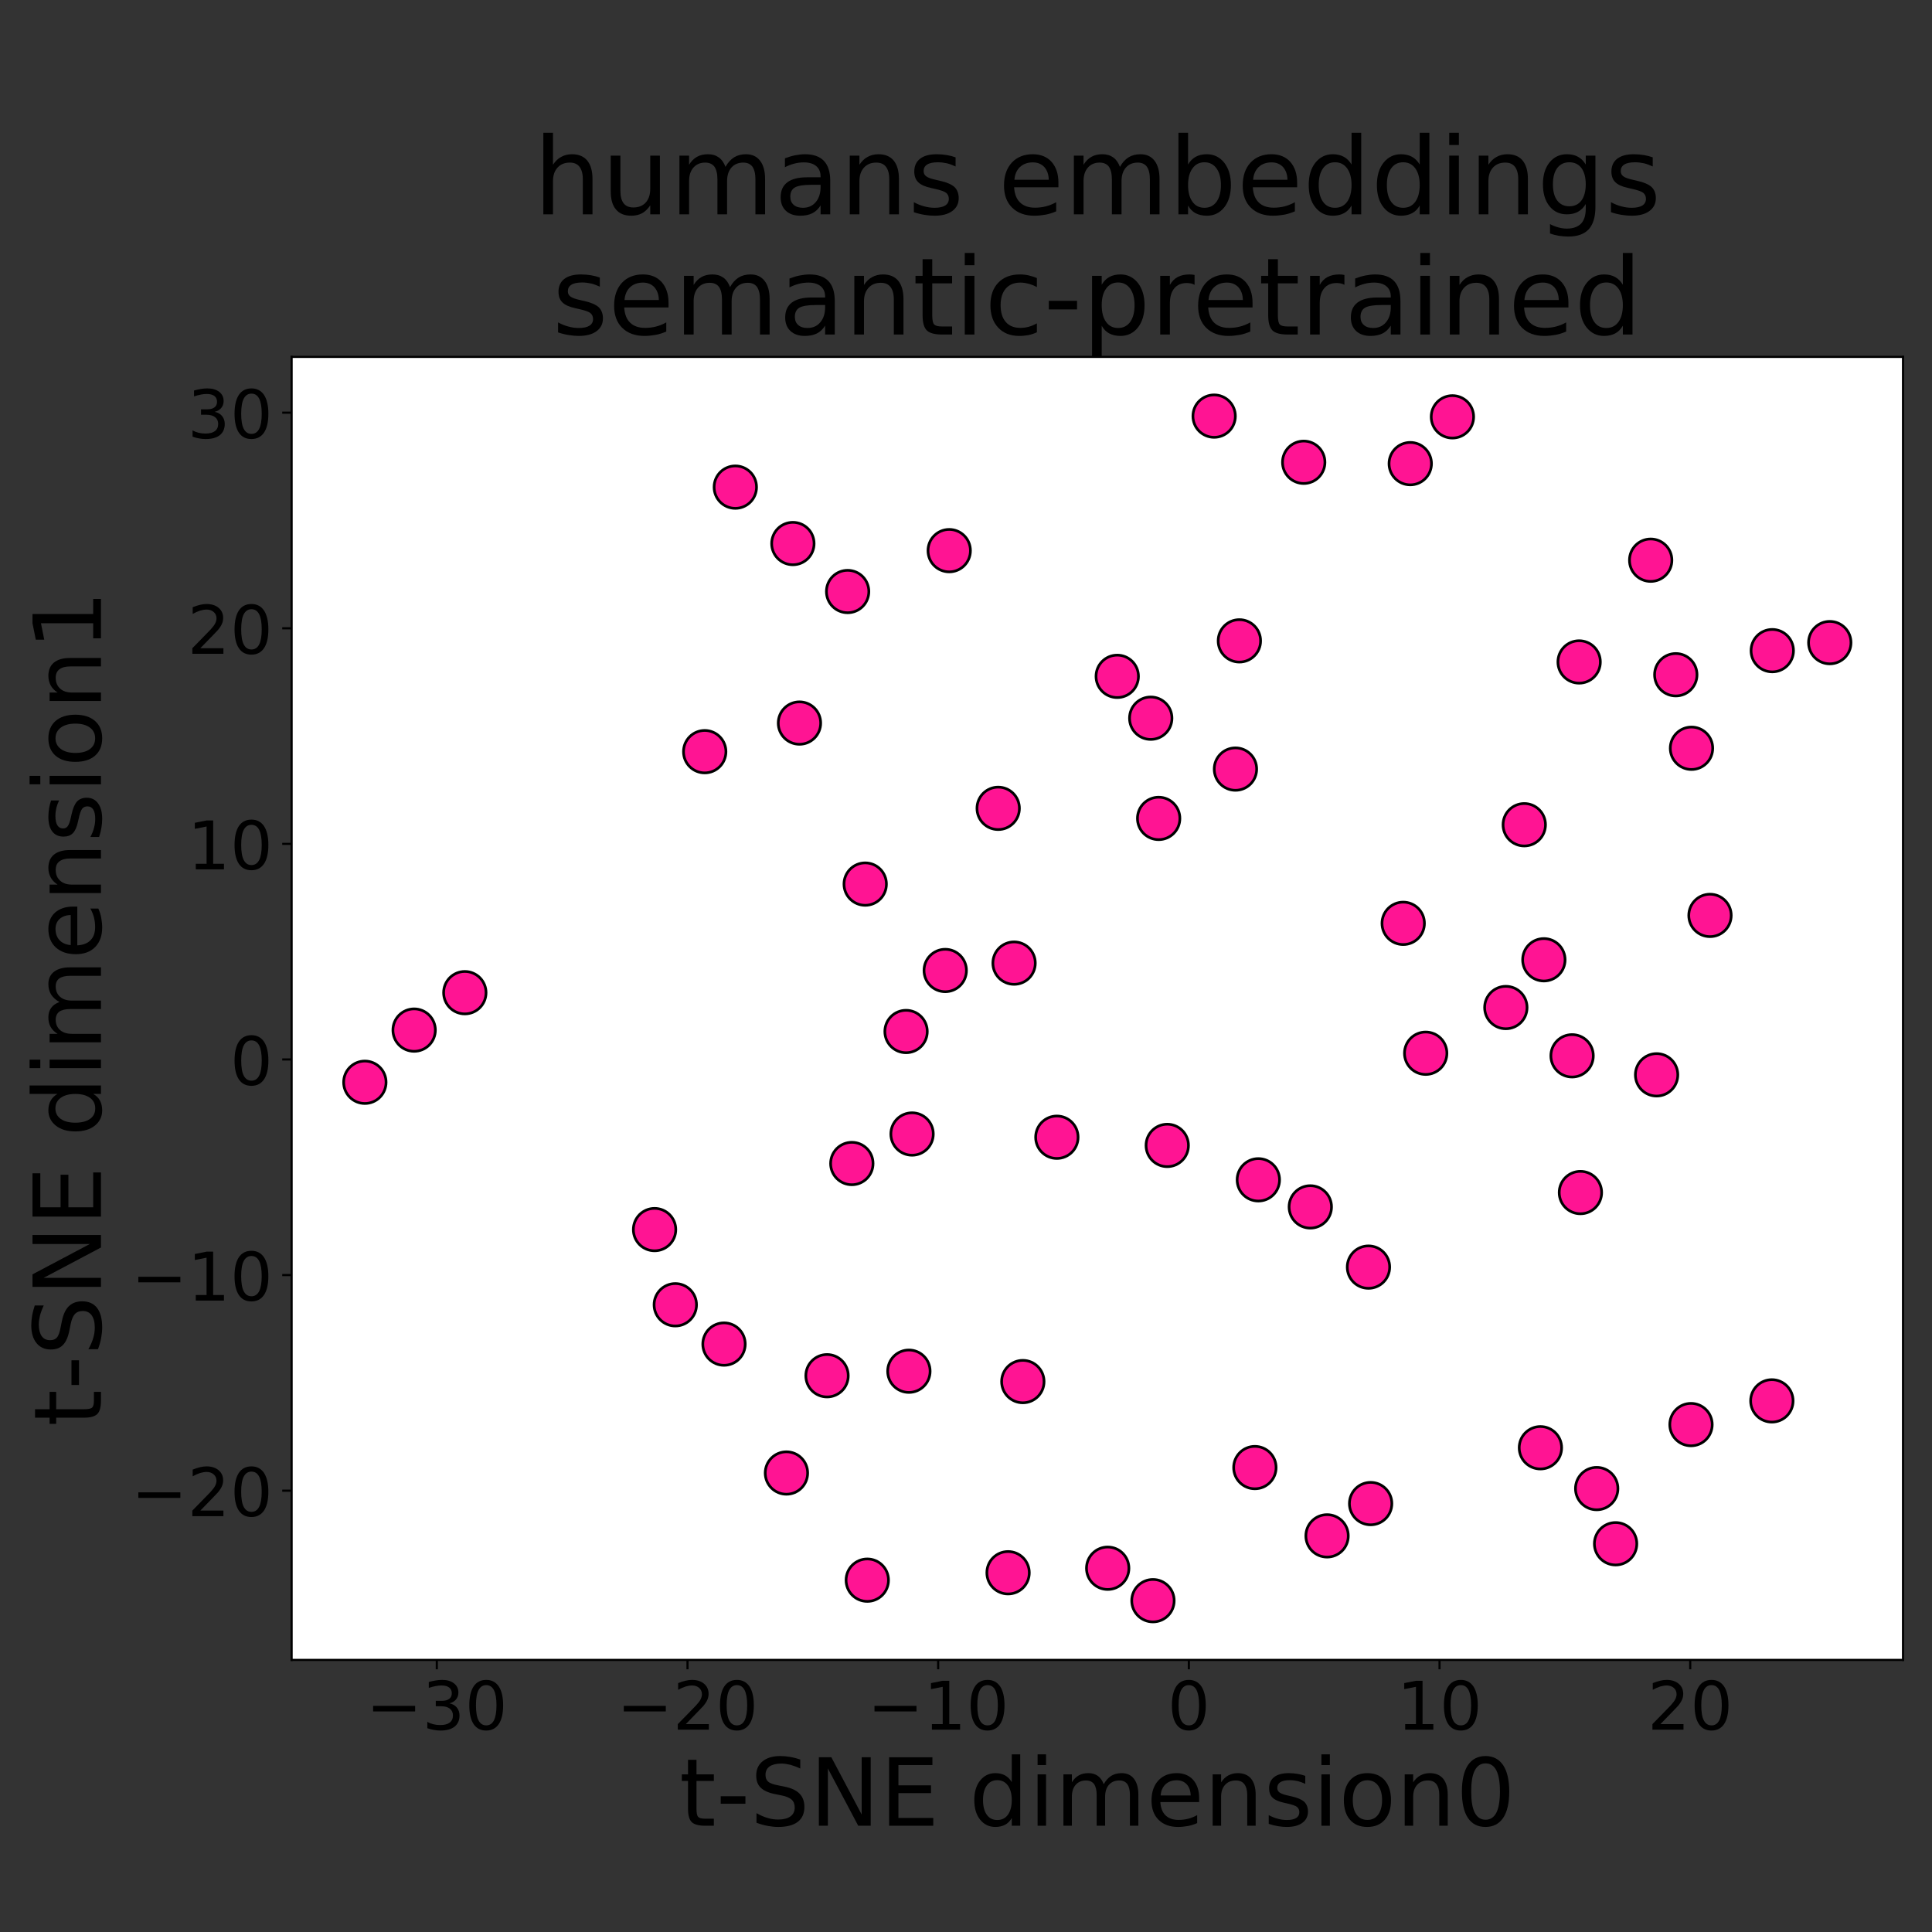<?xml version="1.0" encoding="UTF-8"?>
<svg xmlns="http://www.w3.org/2000/svg" xmlns:xlink="http://www.w3.org/1999/xlink" width="720pt" height="720pt" viewBox="0 0 720 720" version="1.1">
<rect x="0" y="0" width="720" height="720" fill="#333333" stroke="none"/>
<defs>
<g>
<symbol overflow="visible" id="glyph0-0">
<path style="stroke:none;" d="M 10.148 -9.824 C 11.324 -9.574 12.25 -9.051 12.898 -8.25 C 13.551 -7.449 13.898 -6.449 13.898 -5.301 C 13.898 -3.5 13.273 -2.102 12.051 -1.125 C 10.801 -0.148 9.051 0.324 6.773 0.324 C 6 0.324 5.199 0.25 4.398 0.102 C 3.602 -0.023 2.75 -0.25 1.898 -0.551 L 1.898 -2.926 C 2.574 -2.523 3.324 -2.227 4.148 -2.023 C 4.949 -1.824 5.801 -1.727 6.699 -1.727 C 8.25 -1.727 9.426 -2.023 10.227 -2.625 C 11.023 -3.227 11.449 -4.125 11.449 -5.301 C 11.449 -6.352 11.074 -7.199 10.324 -7.801 C 9.574 -8.398 8.523 -8.727 7.176 -8.727 L 5.051 -8.727 L 5.051 -10.75 L 7.273 -10.75 C 8.477 -10.75 9.398 -10.977 10.051 -11.477 C 10.699 -11.949 11.023 -12.648 11.023 -13.574 C 11.023 -14.5 10.676 -15.227 10.023 -15.727 C 9.352 -16.227 8.398 -16.477 7.176 -16.477 C 6.5 -16.477 5.773 -16.398 5 -16.25 C 4.227 -16.102 3.375 -15.875 2.449 -15.574 L 2.449 -17.773 C 3.375 -18.023 4.25 -18.227 5.074 -18.352 C 5.875 -18.477 6.648 -18.551 7.398 -18.551 C 9.25 -18.551 10.727 -18.125 11.824 -17.273 C 12.926 -16.426 13.477 -15.273 13.477 -13.824 C 13.477 -12.824 13.176 -11.977 12.602 -11.273 C 12.023 -10.574 11.199 -10.074 10.148 -9.824 Z M 10.148 -9.824 "/>
</symbol>
<symbol overflow="visible" id="glyph0-1">
<path style="stroke:none;" d="M 7.949 -16.602 C 6.676 -16.602 5.727 -15.977 5.074 -14.727 C 4.426 -13.477 4.125 -11.602 4.125 -9.102 C 4.125 -6.602 4.426 -4.727 5.074 -3.477 C 5.727 -2.227 6.676 -1.602 7.949 -1.602 C 9.227 -1.602 10.176 -2.227 10.824 -3.477 C 11.449 -4.727 11.773 -6.602 11.773 -9.102 C 11.773 -11.602 11.449 -13.477 10.824 -14.727 C 10.176 -15.977 9.227 -16.602 7.949 -16.602 Z M 7.949 -18.551 C 9.977 -18.551 11.523 -17.727 12.625 -16.125 C 13.699 -14.5 14.25 -12.148 14.25 -9.102 C 14.25 -6.023 13.699 -3.676 12.625 -2.074 C 11.523 -0.477 9.977 0.324 7.926 0.324 C 5.875 0.324 4.324 -0.477 3.25 -2.074 C 2.176 -3.676 1.648 -6.023 1.648 -9.102 C 1.648 -12.148 2.176 -14.5 3.25 -16.125 C 4.324 -17.727 5.898 -18.551 7.949 -18.551 Z M 7.949 -18.551 "/>
</symbol>
<symbol overflow="visible" id="glyph0-2">
<path style="stroke:none;" d="M 4.801 -2.074 L 13.398 -2.074 L 13.398 0 L 1.824 0 L 1.824 -2.074 C 2.75 -3.023 4.023 -4.324 5.648 -5.977 C 7.25 -7.602 8.273 -8.648 8.699 -9.125 C 9.5 -10 10.051 -10.75 10.352 -11.375 C 10.648 -11.977 10.824 -12.602 10.824 -13.199 C 10.824 -14.148 10.477 -14.949 9.801 -15.551 C 9.125 -16.148 8.25 -16.477 7.148 -16.477 C 6.375 -16.477 5.551 -16.324 4.699 -16.074 C 3.852 -15.801 2.926 -15.398 1.949 -14.852 L 1.949 -17.352 C 2.949 -17.75 3.875 -18.051 4.727 -18.25 C 5.574 -18.449 6.375 -18.551 7.102 -18.551 C 8.977 -18.551 10.477 -18.074 11.602 -17.125 C 12.727 -16.176 13.301 -14.926 13.301 -13.352 C 13.301 -12.602 13.148 -11.875 12.875 -11.227 C 12.602 -10.551 12.102 -9.75 11.352 -8.852 C 11.148 -8.602 10.5 -7.926 9.398 -6.801 C 8.301 -5.676 6.773 -4.102 4.801 -2.074 Z M 4.801 -2.074 "/>
</symbol>
<symbol overflow="visible" id="glyph0-3">
<path style="stroke:none;" d="M 3.102 -2.074 L 7.125 -2.074 L 7.125 -15.977 L 2.75 -15.102 L 2.75 -17.352 L 7.102 -18.227 L 9.574 -18.227 L 9.574 -2.074 L 13.602 -2.074 L 13.602 0 L 3.102 0 Z M 3.102 -2.074 "/>
</symbol>
<symbol overflow="visible" id="glyph1-0">
<path style="stroke:none;" d="M 6.406 -24.57 L 6.406 -19.145 L 12.879 -19.145 L 12.879 -16.695 L 6.406 -16.695 L 6.406 -6.301 C 6.406 -4.727 6.613 -3.711 7.035 -3.289 C 7.453 -2.836 8.328 -2.625 9.66 -2.625 L 12.879 -2.625 L 12.879 0 L 9.66 0 C 7.211 0 5.531 -0.453 4.621 -1.363 C 3.711 -2.273 3.254 -3.922 3.254 -6.301 L 3.254 -16.695 L 0.945 -16.695 L 0.945 -19.145 L 3.254 -19.145 L 3.254 -24.57 Z M 6.406 -24.57 "/>
</symbol>
<symbol overflow="visible" id="glyph1-1">
<path style="stroke:none;" d="M 1.715 -10.988 L 10.922 -10.988 L 10.922 -8.191 L 1.715 -8.191 Z M 1.715 -10.988 "/>
</symbol>
<symbol overflow="visible" id="glyph1-2">
<path style="stroke:none;" d="M 18.727 -24.676 L 18.727 -21.316 C 17.395 -21.945 16.172 -22.398 15.016 -22.715 C 13.824 -22.996 12.703 -23.172 11.656 -23.172 C 9.766 -23.172 8.297 -22.785 7.281 -22.086 C 6.266 -21.352 5.773 -20.301 5.773 -18.969 C 5.773 -17.852 6.09 -16.977 6.789 -16.414 C 7.453 -15.82 8.75 -15.363 10.641 -15.016 L 12.738 -14.594 C 15.297 -14.105 17.184 -13.23 18.41 -12.004 C 19.637 -10.746 20.266 -9.102 20.266 -7.035 C 20.266 -4.551 19.426 -2.695 17.781 -1.434 C 16.102 -0.176 13.684 0.453 10.5 0.453 C 9.273 0.453 7.98 0.316 6.613 0.07 C 5.25 -0.176 3.852 -0.559 2.414 -1.121 L 2.414 -4.691 C 3.816 -3.887 5.18 -3.289 6.512 -2.906 C 7.84 -2.484 9.172 -2.309 10.5 -2.309 C 12.461 -2.309 13.965 -2.695 15.051 -3.465 C 16.102 -4.234 16.66 -5.32 16.66 -6.789 C 16.66 -8.051 16.273 -9.031 15.504 -9.73 C 14.734 -10.43 13.477 -10.953 11.727 -11.305 L 9.625 -11.727 C 7.035 -12.215 5.18 -13.02 4.023 -14.141 C 2.871 -15.227 2.309 -16.73 2.309 -18.691 C 2.309 -20.93 3.078 -22.715 4.691 -24.012 C 6.266 -25.305 8.469 -25.969 11.27 -25.969 C 12.461 -25.969 13.648 -25.863 14.91 -25.656 C 16.137 -25.445 17.395 -25.094 18.727 -24.676 Z M 18.727 -24.676 "/>
</symbol>
<symbol overflow="visible" id="glyph1-3">
<path style="stroke:none;" d="M 3.43 -25.516 L 8.086 -25.516 L 19.391 -4.164 L 19.391 -25.516 L 22.75 -25.516 L 22.75 0 L 18.094 0 L 6.789 -21.352 L 6.789 0 L 3.43 0 Z M 3.43 -25.516 "/>
</symbol>
<symbol overflow="visible" id="glyph1-4">
<path style="stroke:none;" d="M 3.43 -25.516 L 19.566 -25.516 L 19.566 -22.609 L 6.895 -22.609 L 6.895 -15.051 L 19.039 -15.051 L 19.039 -12.145 L 6.895 -12.145 L 6.895 -2.906 L 19.879 -2.906 L 19.879 0 L 3.43 0 Z M 3.43 -25.516 "/>
</symbol>
<symbol overflow="visible" id="glyph1-5">
<path style="stroke:none;" d=""/>
</symbol>
<symbol overflow="visible" id="glyph1-6">
<path style="stroke:none;" d="M 15.891 -16.238 L 15.891 -26.602 L 19.039 -26.602 L 19.039 0 L 15.891 0 L 15.891 -2.871 C 15.227 -1.715 14.387 -0.875 13.371 -0.352 C 12.355 0.176 11.164 0.453 9.766 0.453 C 7.453 0.453 5.566 -0.453 4.094 -2.273 C 2.625 -4.094 1.926 -6.547 1.926 -9.555 C 1.926 -12.566 2.625 -14.98 4.094 -16.836 C 5.566 -18.656 7.453 -19.602 9.766 -19.602 C 11.164 -19.602 12.355 -19.32 13.371 -18.762 C 14.387 -18.199 15.227 -17.359 15.891 -16.238 Z M 5.18 -9.555 C 5.18 -7.246 5.637 -5.426 6.578 -4.094 C 7.523 -2.766 8.82 -2.137 10.5 -2.137 C 12.18 -2.137 13.477 -2.766 14.453 -4.094 C 15.398 -5.426 15.891 -7.246 15.891 -9.555 C 15.891 -11.863 15.398 -13.648 14.453 -14.98 C 13.477 -16.309 12.18 -16.977 10.5 -16.977 C 8.82 -16.977 7.523 -16.309 6.578 -14.98 C 5.637 -13.648 5.18 -11.863 5.18 -9.555 Z M 5.18 -9.555 "/>
</symbol>
<symbol overflow="visible" id="glyph1-7">
<path style="stroke:none;" d="M 3.289 -19.145 L 6.441 -19.145 L 6.441 0 L 3.289 0 Z M 3.289 -26.602 L 6.441 -26.602 L 6.441 -22.609 L 3.289 -22.609 Z M 3.289 -26.602 "/>
</symbol>
<symbol overflow="visible" id="glyph1-8">
<path style="stroke:none;" d="M 18.199 -15.469 C 18.969 -16.871 19.914 -17.887 21 -18.586 C 22.086 -19.25 23.379 -19.602 24.887 -19.602 C 26.844 -19.602 28.387 -18.898 29.469 -17.5 C 30.555 -16.102 31.113 -14.105 31.113 -11.551 L 31.113 0 L 27.965 0 L 27.965 -11.445 C 27.965 -13.266 27.613 -14.629 26.984 -15.539 C 26.32 -16.414 25.34 -16.871 24.012 -16.871 C 22.363 -16.871 21.07 -16.309 20.125 -15.227 C 19.18 -14.141 18.727 -12.672 18.727 -10.816 L 18.727 0 L 15.574 0 L 15.574 -11.445 C 15.574 -13.266 15.227 -14.629 14.594 -15.539 C 13.93 -16.414 12.914 -16.871 11.586 -16.871 C 9.977 -16.871 8.68 -16.309 7.734 -15.227 C 6.789 -14.141 6.336 -12.672 6.336 -10.816 L 6.336 0 L 3.184 0 L 3.184 -19.145 L 6.336 -19.145 L 6.336 -16.172 C 7.035 -17.324 7.91 -18.199 8.926 -18.762 C 9.906 -19.32 11.094 -19.602 12.496 -19.602 C 13.895 -19.602 15.051 -19.25 16.031 -18.551 C 17.012 -17.852 17.711 -16.801 18.199 -15.469 Z M 18.199 -15.469 "/>
</symbol>
<symbol overflow="visible" id="glyph1-9">
<path style="stroke:none;" d="M 19.672 -10.359 L 19.672 -8.82 L 5.215 -8.82 C 5.355 -6.648 5.984 -4.969 7.176 -3.852 C 8.328 -2.73 9.941 -2.172 12.039 -2.172 C 13.23 -2.172 14.422 -2.309 15.539 -2.59 C 16.66 -2.871 17.816 -3.324 18.934 -3.953 L 18.934 -0.98 C 17.816 -0.488 16.66 -0.105 15.469 0.105 C 14.281 0.316 13.055 0.453 11.863 0.453 C 8.785 0.453 6.371 -0.422 4.586 -2.172 C 2.801 -3.922 1.926 -6.336 1.926 -9.379 C 1.926 -12.496 2.766 -14.98 4.445 -16.836 C 6.125 -18.656 8.434 -19.602 11.305 -19.602 C 13.895 -19.602 15.926 -18.762 17.43 -17.113 C 18.898 -15.434 19.672 -13.195 19.672 -10.359 Z M 16.52 -11.27 C 16.484 -12.984 15.996 -14.352 15.086 -15.398 C 14.141 -16.414 12.879 -16.941 11.34 -16.941 C 9.59 -16.941 8.191 -16.414 7.141 -15.434 C 6.09 -14.453 5.461 -13.055 5.32 -11.27 Z M 16.52 -11.27 "/>
</symbol>
<symbol overflow="visible" id="glyph1-10">
<path style="stroke:none;" d="M 19.215 -11.551 L 19.215 0 L 16.066 0 L 16.066 -11.445 C 16.066 -13.266 15.68 -14.594 14.98 -15.504 C 14.281 -16.414 13.23 -16.871 11.828 -16.871 C 10.113 -16.871 8.785 -16.309 7.805 -15.227 C 6.824 -14.141 6.336 -12.672 6.336 -10.816 L 6.336 0 L 3.184 0 L 3.184 -19.145 L 6.336 -19.145 L 6.336 -16.172 C 7.07 -17.289 7.945 -18.164 8.996 -18.727 C 10.012 -19.285 11.199 -19.602 12.531 -19.602 C 14.699 -19.602 16.379 -18.898 17.5 -17.535 C 18.621 -16.172 19.215 -14.176 19.215 -11.551 Z M 19.215 -11.551 "/>
</symbol>
<symbol overflow="visible" id="glyph1-11">
<path style="stroke:none;" d="M 15.504 -18.586 L 15.504 -15.609 C 14.594 -16.031 13.684 -16.379 12.738 -16.625 C 11.762 -16.836 10.781 -16.977 9.766 -16.977 C 8.191 -16.977 7 -16.73 6.23 -16.238 C 5.461 -15.75 5.074 -15.051 5.074 -14.105 C 5.074 -13.371 5.355 -12.809 5.914 -12.391 C 6.477 -11.969 7.594 -11.551 9.273 -11.199 L 10.359 -10.953 C 12.602 -10.465 14.176 -9.766 15.121 -8.926 C 16.031 -8.051 16.52 -6.824 16.52 -5.285 C 16.52 -3.5 15.82 -2.102 14.422 -1.086 C 13.02 -0.035 11.059 0.453 8.609 0.453 C 7.559 0.453 6.512 0.352 5.391 0.176 C 4.27 0 3.113 -0.281 1.891 -0.699 L 1.891 -3.953 C 3.047 -3.324 4.199 -2.871 5.32 -2.59 C 6.441 -2.273 7.559 -2.137 8.68 -2.137 C 10.148 -2.137 11.305 -2.379 12.109 -2.871 C 12.879 -3.359 13.301 -4.094 13.301 -5.039 C 13.301 -5.879 12.984 -6.547 12.426 -7 C 11.863 -7.453 10.605 -7.91 8.645 -8.328 L 7.559 -8.574 C 5.602 -8.996 4.164 -9.625 3.324 -10.465 C 2.449 -11.305 2.031 -12.461 2.031 -13.965 C 2.031 -15.75 2.66 -17.148 3.922 -18.129 C 5.18 -19.109 7 -19.602 9.379 -19.602 C 10.535 -19.602 11.621 -19.496 12.672 -19.32 C 13.684 -19.145 14.629 -18.898 15.504 -18.586 Z M 15.504 -18.586 "/>
</symbol>
<symbol overflow="visible" id="glyph1-12">
<path style="stroke:none;" d="M 10.711 -16.941 C 9.031 -16.941 7.699 -16.273 6.719 -14.945 C 5.738 -13.613 5.25 -11.828 5.25 -9.555 C 5.25 -7.246 5.703 -5.461 6.684 -4.129 C 7.664 -2.801 8.996 -2.172 10.711 -2.172 C 12.391 -2.172 13.719 -2.801 14.699 -4.129 C 15.68 -5.461 16.172 -7.246 16.172 -9.555 C 16.172 -11.797 15.68 -13.613 14.699 -14.945 C 13.719 -16.273 12.391 -16.941 10.711 -16.941 Z M 10.711 -19.602 C 13.441 -19.602 15.574 -18.691 17.148 -16.941 C 18.691 -15.156 19.496 -12.703 19.496 -9.555 C 19.496 -6.406 18.691 -3.953 17.148 -2.203 C 15.574 -0.422 13.441 0.453 10.711 0.453 C 7.945 0.453 5.773 -0.422 4.234 -2.203 C 2.695 -3.953 1.926 -6.406 1.926 -9.555 C 1.926 -12.703 2.695 -15.156 4.234 -16.941 C 5.773 -18.691 7.945 -19.602 10.711 -19.602 Z M 10.711 -19.602 "/>
</symbol>
<symbol overflow="visible" id="glyph1-13">
<path style="stroke:none;" d="M 11.129 -23.238 C 9.344 -23.238 8.016 -22.363 7.105 -20.613 C 6.195 -18.863 5.773 -16.238 5.773 -12.738 C 5.773 -9.238 6.195 -6.613 7.105 -4.863 C 8.016 -3.113 9.344 -2.238 11.129 -2.238 C 12.914 -2.238 14.246 -3.113 15.156 -4.863 C 16.031 -6.613 16.484 -9.238 16.484 -12.738 C 16.484 -16.238 16.031 -18.863 15.156 -20.613 C 14.246 -22.363 12.914 -23.238 11.129 -23.238 Z M 11.129 -25.969 C 13.965 -25.969 16.137 -24.816 17.676 -22.574 C 19.18 -20.301 19.949 -17.012 19.949 -12.738 C 19.949 -8.434 19.18 -5.145 17.676 -2.906 C 16.137 -0.664 13.965 0.453 11.094 0.453 C 8.227 0.453 6.055 -0.664 4.551 -2.906 C 3.047 -5.145 2.309 -8.434 2.309 -12.738 C 2.309 -17.012 3.047 -20.301 4.551 -22.574 C 6.055 -24.816 8.262 -25.969 11.129 -25.969 Z M 11.129 -25.969 "/>
</symbol>
<symbol overflow="visible" id="glyph2-0">
<path style="stroke:none;" d="M -24.57 -6.406 L -19.145 -6.406 L -19.145 -12.879 L -16.695 -12.879 L -16.695 -6.406 L -6.301 -6.406 C -4.727 -6.406 -3.711 -6.613 -3.289 -7.035 C -2.836 -7.453 -2.625 -8.328 -2.625 -9.66 L -2.625 -12.879 L 0 -12.879 L 0 -9.66 C 0 -7.211 -0.453 -5.531 -1.363 -4.621 C -2.273 -3.711 -3.922 -3.254 -6.301 -3.254 L -16.695 -3.254 L -16.695 -0.945 L -19.145 -0.945 L -19.145 -3.254 L -24.57 -3.254 Z M -24.57 -6.406 "/>
</symbol>
<symbol overflow="visible" id="glyph2-1">
<path style="stroke:none;" d="M -10.988 -1.715 L -10.988 -10.922 L -8.191 -10.922 L -8.191 -1.715 Z M -10.988 -1.715 "/>
</symbol>
<symbol overflow="visible" id="glyph2-2">
<path style="stroke:none;" d="M -24.676 -18.727 L -21.316 -18.727 C -21.945 -17.395 -22.398 -16.172 -22.715 -15.016 C -22.996 -13.824 -23.172 -12.703 -23.172 -11.656 C -23.172 -9.766 -22.785 -8.297 -22.086 -7.281 C -21.352 -6.266 -20.301 -5.773 -18.969 -5.773 C -17.852 -5.773 -16.977 -6.09 -16.414 -6.789 C -15.82 -7.453 -15.363 -8.75 -15.016 -10.641 L -14.594 -12.738 C -14.105 -15.297 -13.23 -17.184 -12.004 -18.41 C -10.746 -19.637 -9.102 -20.266 -7.035 -20.266 C -4.551 -20.266 -2.695 -19.426 -1.434 -17.781 C -0.176 -16.102 0.453 -13.684 0.453 -10.5 C 0.453 -9.273 0.316 -7.98 0.07 -6.613 C -0.176 -5.25 -0.559 -3.852 -1.121 -2.414 L -4.691 -2.414 C -3.887 -3.816 -3.289 -5.18 -2.906 -6.512 C -2.484 -7.84 -2.309 -9.172 -2.309 -10.5 C -2.309 -12.461 -2.695 -13.965 -3.465 -15.051 C -4.234 -16.102 -5.32 -16.66 -6.789 -16.66 C -8.051 -16.66 -9.031 -16.273 -9.73 -15.504 C -10.43 -14.734 -10.953 -13.477 -11.305 -11.727 L -11.727 -9.625 C -12.215 -7.035 -13.02 -5.18 -14.141 -4.023 C -15.227 -2.871 -16.73 -2.309 -18.691 -2.309 C -20.93 -2.309 -22.715 -3.078 -24.012 -4.691 C -25.305 -6.266 -25.969 -8.469 -25.969 -11.27 C -25.969 -12.461 -25.863 -13.648 -25.656 -14.91 C -25.445 -16.137 -25.094 -17.395 -24.676 -18.727 Z M -24.676 -18.727 "/>
</symbol>
<symbol overflow="visible" id="glyph2-3">
<path style="stroke:none;" d="M -25.516 -3.43 L -25.516 -8.086 L -4.164 -19.391 L -25.516 -19.391 L -25.516 -22.75 L 0 -22.75 L 0 -18.094 L -21.352 -6.789 L 0 -6.789 L 0 -3.43 Z M -25.516 -3.43 "/>
</symbol>
<symbol overflow="visible" id="glyph2-4">
<path style="stroke:none;" d="M -25.516 -3.43 L -25.516 -19.566 L -22.609 -19.566 L -22.609 -6.895 L -15.051 -6.895 L -15.051 -19.039 L -12.145 -19.039 L -12.145 -6.895 L -2.906 -6.895 L -2.906 -19.879 L 0 -19.879 L 0 -3.43 Z M -25.516 -3.43 "/>
</symbol>
<symbol overflow="visible" id="glyph2-5">
<path style="stroke:none;" d=""/>
</symbol>
<symbol overflow="visible" id="glyph2-6">
<path style="stroke:none;" d="M -16.238 -15.891 L -26.602 -15.891 L -26.602 -19.039 L 0 -19.039 L 0 -15.891 L -2.871 -15.891 C -1.715 -15.227 -0.875 -14.387 -0.352 -13.371 C 0.176 -12.355 0.453 -11.164 0.453 -9.766 C 0.453 -7.453 -0.453 -5.566 -2.273 -4.094 C -4.094 -2.625 -6.547 -1.926 -9.555 -1.926 C -12.566 -1.926 -14.98 -2.625 -16.836 -4.094 C -18.656 -5.566 -19.602 -7.453 -19.602 -9.766 C -19.602 -11.164 -19.32 -12.355 -18.762 -13.371 C -18.199 -14.387 -17.359 -15.227 -16.238 -15.891 Z M -9.555 -5.18 C -7.246 -5.18 -5.426 -5.637 -4.094 -6.578 C -2.766 -7.523 -2.137 -8.82 -2.137 -10.5 C -2.137 -12.18 -2.766 -13.477 -4.094 -14.453 C -5.426 -15.398 -7.246 -15.891 -9.555 -15.891 C -11.863 -15.891 -13.648 -15.398 -14.98 -14.453 C -16.309 -13.477 -16.977 -12.18 -16.977 -10.5 C -16.977 -8.82 -16.309 -7.523 -14.98 -6.578 C -13.648 -5.637 -11.863 -5.18 -9.555 -5.18 Z M -9.555 -5.18 "/>
</symbol>
<symbol overflow="visible" id="glyph2-7">
<path style="stroke:none;" d="M -19.145 -3.289 L -19.145 -6.441 L 0 -6.441 L 0 -3.289 Z M -26.602 -3.289 L -26.602 -6.441 L -22.609 -6.441 L -22.609 -3.289 Z M -26.602 -3.289 "/>
</symbol>
<symbol overflow="visible" id="glyph2-8">
<path style="stroke:none;" d="M -15.469 -18.199 C -16.871 -18.969 -17.887 -19.914 -18.586 -21 C -19.25 -22.086 -19.602 -23.379 -19.602 -24.887 C -19.602 -26.844 -18.898 -28.387 -17.5 -29.469 C -16.102 -30.555 -14.105 -31.113 -11.551 -31.113 L 0 -31.113 L 0 -27.965 L -11.445 -27.965 C -13.266 -27.965 -14.629 -27.613 -15.539 -26.984 C -16.414 -26.32 -16.871 -25.34 -16.871 -24.012 C -16.871 -22.363 -16.309 -21.07 -15.227 -20.125 C -14.141 -19.18 -12.672 -18.727 -10.816 -18.727 L 0 -18.727 L 0 -15.574 L -11.445 -15.574 C -13.266 -15.574 -14.629 -15.227 -15.539 -14.594 C -16.414 -13.93 -16.871 -12.914 -16.871 -11.586 C -16.871 -9.977 -16.309 -8.68 -15.227 -7.734 C -14.141 -6.789 -12.672 -6.336 -10.816 -6.336 L 0 -6.336 L 0 -3.184 L -19.145 -3.184 L -19.145 -6.336 L -16.172 -6.336 C -17.324 -7.035 -18.199 -7.91 -18.762 -8.926 C -19.32 -9.906 -19.602 -11.094 -19.602 -12.496 C -19.602 -13.895 -19.25 -15.051 -18.551 -16.031 C -17.852 -17.012 -16.801 -17.711 -15.469 -18.199 Z M -15.469 -18.199 "/>
</symbol>
<symbol overflow="visible" id="glyph2-9">
<path style="stroke:none;" d="M -10.359 -19.672 L -8.82 -19.672 L -8.82 -5.215 C -6.648 -5.355 -4.969 -5.984 -3.852 -7.176 C -2.73 -8.328 -2.172 -9.941 -2.172 -12.039 C -2.172 -13.23 -2.309 -14.422 -2.59 -15.539 C -2.871 -16.66 -3.324 -17.816 -3.953 -18.934 L -0.98 -18.934 C -0.488 -17.816 -0.105 -16.66 0.105 -15.469 C 0.316 -14.281 0.453 -13.055 0.453 -11.863 C 0.453 -8.785 -0.422 -6.371 -2.172 -4.586 C -3.922 -2.801 -6.336 -1.926 -9.379 -1.926 C -12.496 -1.926 -14.98 -2.766 -16.836 -4.445 C -18.656 -6.125 -19.602 -8.434 -19.602 -11.305 C -19.602 -13.895 -18.762 -15.926 -17.113 -17.43 C -15.434 -18.898 -13.195 -19.672 -10.359 -19.672 Z M -11.27 -16.52 C -12.984 -16.484 -14.352 -15.996 -15.398 -15.086 C -16.414 -14.141 -16.941 -12.879 -16.941 -11.34 C -16.941 -9.59 -16.414 -8.191 -15.434 -7.141 C -14.453 -6.09 -13.055 -5.461 -11.27 -5.32 Z M -11.27 -16.52 "/>
</symbol>
<symbol overflow="visible" id="glyph2-10">
<path style="stroke:none;" d="M -11.551 -19.215 L 0 -19.215 L 0 -16.066 L -11.445 -16.066 C -13.266 -16.066 -14.594 -15.68 -15.504 -14.98 C -16.414 -14.281 -16.871 -13.23 -16.871 -11.828 C -16.871 -10.113 -16.309 -8.785 -15.227 -7.805 C -14.141 -6.824 -12.672 -6.336 -10.816 -6.336 L 0 -6.336 L 0 -3.184 L -19.145 -3.184 L -19.145 -6.336 L -16.172 -6.336 C -17.289 -7.07 -18.164 -7.945 -18.727 -8.996 C -19.285 -10.012 -19.602 -11.199 -19.602 -12.531 C -19.602 -14.699 -18.898 -16.379 -17.535 -17.5 C -16.172 -18.621 -14.176 -19.215 -11.551 -19.215 Z M -11.551 -19.215 "/>
</symbol>
<symbol overflow="visible" id="glyph2-11">
<path style="stroke:none;" d="M -18.586 -15.504 L -15.609 -15.504 C -16.031 -14.594 -16.379 -13.684 -16.625 -12.738 C -16.836 -11.762 -16.977 -10.781 -16.977 -9.766 C -16.977 -8.191 -16.73 -7 -16.238 -6.23 C -15.75 -5.461 -15.051 -5.074 -14.105 -5.074 C -13.371 -5.074 -12.809 -5.355 -12.391 -5.914 C -11.969 -6.477 -11.551 -7.594 -11.199 -9.273 L -10.953 -10.359 C -10.465 -12.602 -9.766 -14.176 -8.926 -15.121 C -8.051 -16.031 -6.824 -16.52 -5.285 -16.52 C -3.5 -16.52 -2.102 -15.82 -1.086 -14.422 C -0.035 -13.02 0.453 -11.059 0.453 -8.609 C 0.453 -7.559 0.352 -6.512 0.176 -5.391 C 0 -4.27 -0.281 -3.113 -0.699 -1.891 L -3.953 -1.891 C -3.324 -3.047 -2.871 -4.199 -2.59 -5.32 C -2.273 -6.441 -2.137 -7.559 -2.137 -8.68 C -2.137 -10.148 -2.379 -11.305 -2.871 -12.109 C -3.359 -12.879 -4.094 -13.301 -5.039 -13.301 C -5.879 -13.301 -6.547 -12.984 -7 -12.426 C -7.453 -11.863 -7.91 -10.605 -8.328 -8.645 L -8.574 -7.559 C -8.996 -5.602 -9.625 -4.164 -10.465 -3.324 C -11.305 -2.449 -12.461 -2.031 -13.965 -2.031 C -15.75 -2.031 -17.148 -2.66 -18.129 -3.922 C -19.109 -5.18 -19.602 -7 -19.602 -9.379 C -19.602 -10.535 -19.496 -11.621 -19.32 -12.672 C -19.145 -13.684 -18.898 -14.629 -18.586 -15.504 Z M -18.586 -15.504 "/>
</symbol>
<symbol overflow="visible" id="glyph2-12">
<path style="stroke:none;" d="M -16.941 -10.711 C -16.941 -9.031 -16.273 -7.699 -14.945 -6.719 C -13.613 -5.738 -11.828 -5.25 -9.555 -5.25 C -7.246 -5.25 -5.461 -5.703 -4.129 -6.684 C -2.801 -7.664 -2.172 -8.996 -2.172 -10.711 C -2.172 -12.391 -2.801 -13.719 -4.129 -14.699 C -5.461 -15.68 -7.246 -16.172 -9.555 -16.172 C -11.797 -16.172 -13.613 -15.68 -14.945 -14.699 C -16.273 -13.719 -16.941 -12.391 -16.941 -10.711 Z M -19.602 -10.711 C -19.602 -13.441 -18.691 -15.574 -16.941 -17.148 C -15.156 -18.691 -12.703 -19.496 -9.555 -19.496 C -6.406 -19.496 -3.953 -18.691 -2.203 -17.148 C -0.422 -15.574 0.453 -13.441 0.453 -10.711 C 0.453 -7.945 -0.422 -5.773 -2.203 -4.234 C -3.953 -2.695 -6.406 -1.926 -9.555 -1.926 C -12.703 -1.926 -15.156 -2.695 -16.941 -4.234 C -18.691 -5.773 -19.602 -7.945 -19.602 -10.711 Z M -19.602 -10.711 "/>
</symbol>
<symbol overflow="visible" id="glyph2-13">
<path style="stroke:none;" d="M -2.906 -4.34 L -2.906 -9.977 L -22.363 -9.977 L -21.141 -3.852 L -24.289 -3.852 L -25.516 -9.941 L -25.516 -13.406 L -2.906 -13.406 L -2.906 -19.039 L 0 -19.039 L 0 -4.34 Z M -2.906 -4.34 "/>
</symbol>
<symbol overflow="visible" id="glyph3-0">
<path style="stroke:none;" d="M 21.961 -13.199 L 21.961 0 L 18.359 0 L 18.359 -13.078 C 18.359 -15.16 17.922 -16.68 17.121 -17.719 C 16.32 -18.762 15.121 -19.281 13.52 -19.281 C 11.559 -19.281 10.039 -18.641 8.922 -17.398 C 7.801 -16.16 7.238 -14.48 7.238 -12.359 L 7.238 0 L 3.641 0 L 3.641 -30.398 L 7.238 -30.398 L 7.238 -18.48 C 8.078 -19.762 9.078 -20.762 10.281 -21.398 C 11.441 -22.039 12.801 -22.398 14.32 -22.398 C 16.801 -22.398 18.719 -21.602 20 -20.039 C 21.281 -18.48 21.961 -16.199 21.961 -13.199 Z M 21.961 -13.199 "/>
</symbol>
<symbol overflow="visible" id="glyph3-1">
<path style="stroke:none;" d="M 3.398 -8.641 L 3.398 -21.879 L 7 -21.879 L 7 -8.762 C 7 -6.68 7.398 -5.16 8.199 -4.121 C 9 -3.078 10.199 -2.559 11.84 -2.559 C 13.762 -2.559 15.32 -3.16 16.441 -4.398 C 17.559 -5.641 18.121 -7.32 18.121 -9.48 L 18.121 -21.879 L 21.719 -21.879 L 21.719 0 L 18.121 0 L 18.121 -3.359 C 17.238 -2 16.199 -1.039 15.078 -0.398 C 13.922 0.199 12.602 0.52 11.078 0.52 C 8.559 0.52 6.641 -0.238 5.359 -1.801 C 4.039 -3.32 3.398 -5.602 3.398 -8.641 Z M 12.441 -22.398 Z M 12.441 -22.398 "/>
</symbol>
<symbol overflow="visible" id="glyph3-2">
<path style="stroke:none;" d="M 20.801 -17.68 C 21.68 -19.281 22.762 -20.441 24 -21.238 C 25.238 -22 26.719 -22.398 28.441 -22.398 C 30.68 -22.398 32.441 -21.602 33.68 -20 C 34.922 -18.398 35.559 -16.121 35.559 -13.199 L 35.559 0 L 31.961 0 L 31.961 -13.078 C 31.961 -15.16 31.559 -16.719 30.84 -17.762 C 30.078 -18.762 28.961 -19.281 27.441 -19.281 C 25.559 -19.281 24.078 -18.641 23 -17.398 C 21.922 -16.16 21.398 -14.48 21.398 -12.359 L 21.398 0 L 17.801 0 L 17.801 -13.078 C 17.801 -15.16 17.398 -16.719 16.68 -17.762 C 15.922 -18.762 14.762 -19.281 13.238 -19.281 C 11.398 -19.281 9.922 -18.641 8.84 -17.398 C 7.762 -16.16 7.238 -14.48 7.238 -12.359 L 7.238 0 L 3.641 0 L 3.641 -21.879 L 7.238 -21.879 L 7.238 -18.48 C 8.039 -19.801 9.039 -20.801 10.199 -21.441 C 11.32 -22.078 12.68 -22.398 14.281 -22.398 C 15.879 -22.398 17.199 -22 18.32 -21.199 C 19.441 -20.398 20.238 -19.199 20.801 -17.68 Z M 20.801 -17.68 "/>
</symbol>
<symbol overflow="visible" id="glyph3-3">
<path style="stroke:none;" d="M 13.719 -11 C 10.801 -11 8.801 -10.641 7.68 -10 C 6.559 -9.32 6 -8.199 6 -6.602 C 6 -5.32 6.398 -4.281 7.238 -3.559 C 8.078 -2.801 9.238 -2.441 10.68 -2.441 C 12.68 -2.441 14.281 -3.121 15.48 -4.559 C 16.68 -5.961 17.281 -7.84 17.281 -10.199 L 17.281 -11 Z M 20.879 -12.48 L 20.879 0 L 17.281 0 L 17.281 -3.32 C 16.441 -1.961 15.398 -1 14.199 -0.398 C 13 0.199 11.48 0.52 9.719 0.52 C 7.48 0.52 5.68 -0.078 4.359 -1.32 C 3.039 -2.559 2.398 -4.238 2.398 -6.359 C 2.398 -8.801 3.199 -10.641 4.879 -11.922 C 6.52 -13.16 8.961 -13.801 12.238 -13.801 L 17.281 -13.801 L 17.281 -14.16 C 17.281 -15.801 16.719 -17.078 15.641 -18 C 14.559 -18.879 13.039 -19.359 11.078 -19.359 C 9.801 -19.359 8.602 -19.199 7.398 -18.879 C 6.199 -18.559 5.078 -18.121 4 -17.559 L 4 -20.879 C 5.281 -21.359 6.559 -21.762 7.801 -22 C 9.039 -22.238 10.238 -22.398 11.441 -22.398 C 14.602 -22.398 16.961 -21.559 18.52 -19.922 C 20.078 -18.281 20.879 -15.801 20.879 -12.48 Z M 20.879 -12.48 "/>
</symbol>
<symbol overflow="visible" id="glyph3-4">
<path style="stroke:none;" d="M 21.961 -13.199 L 21.961 0 L 18.359 0 L 18.359 -13.078 C 18.359 -15.16 17.922 -16.68 17.121 -17.719 C 16.32 -18.762 15.121 -19.281 13.52 -19.281 C 11.559 -19.281 10.039 -18.641 8.922 -17.398 C 7.801 -16.16 7.238 -14.48 7.238 -12.359 L 7.238 0 L 3.641 0 L 3.641 -21.879 L 7.238 -21.879 L 7.238 -18.48 C 8.078 -19.762 9.078 -20.762 10.281 -21.398 C 11.441 -22.039 12.801 -22.398 14.32 -22.398 C 16.801 -22.398 18.719 -21.602 20 -20.039 C 21.281 -18.48 21.961 -16.199 21.961 -13.199 Z M 21.961 -13.199 "/>
</symbol>
<symbol overflow="visible" id="glyph3-5">
<path style="stroke:none;" d="M 17.719 -21.238 L 17.719 -17.84 C 16.68 -18.32 15.641 -18.719 14.559 -19 C 13.441 -19.238 12.32 -19.398 11.16 -19.398 C 9.359 -19.398 8 -19.121 7.121 -18.559 C 6.238 -18 5.801 -17.199 5.801 -16.121 C 5.801 -15.281 6.121 -14.641 6.762 -14.16 C 7.398 -13.68 8.68 -13.199 10.602 -12.801 L 11.84 -12.52 C 14.398 -11.961 16.199 -11.16 17.281 -10.199 C 18.32 -9.199 18.879 -7.801 18.879 -6.039 C 18.879 -4 18.078 -2.398 16.48 -1.238 C 14.879 -0.039 12.641 0.52 9.84 0.52 C 8.641 0.52 7.441 0.398 6.16 0.199 C 4.879 0 3.559 -0.32 2.16 -0.801 L 2.16 -4.52 C 3.48 -3.801 4.801 -3.281 6.078 -2.961 C 7.359 -2.602 8.641 -2.441 9.922 -2.441 C 11.602 -2.441 12.922 -2.719 13.84 -3.281 C 14.719 -3.84 15.199 -4.68 15.199 -5.762 C 15.199 -6.719 14.84 -7.48 14.199 -8 C 13.559 -8.52 12.121 -9.039 9.879 -9.52 L 8.641 -9.801 C 6.398 -10.281 4.762 -11 3.801 -11.961 C 2.801 -12.922 2.32 -14.238 2.32 -15.961 C 2.32 -18 3.039 -19.602 4.48 -20.719 C 5.922 -21.84 8 -22.398 10.719 -22.398 C 12.039 -22.398 13.281 -22.281 14.48 -22.078 C 15.641 -21.879 16.719 -21.602 17.719 -21.238 Z M 17.719 -21.238 "/>
</symbol>
<symbol overflow="visible" id="glyph3-6">
<path style="stroke:none;" d=""/>
</symbol>
<symbol overflow="visible" id="glyph3-7">
<path style="stroke:none;" d="M 22.48 -11.84 L 22.48 -10.078 L 5.961 -10.078 C 6.121 -7.602 6.84 -5.68 8.199 -4.398 C 9.52 -3.121 11.359 -2.48 13.762 -2.48 C 15.121 -2.48 16.48 -2.641 17.762 -2.961 C 19.039 -3.281 20.359 -3.801 21.641 -4.52 L 21.641 -1.121 C 20.359 -0.559 19.039 -0.121 17.68 0.121 C 16.32 0.359 14.922 0.52 13.559 0.52 C 10.039 0.52 7.281 -0.48 5.238 -2.48 C 3.199 -4.48 2.199 -7.238 2.199 -10.719 C 2.199 -14.281 3.16 -17.121 5.078 -19.238 C 7 -21.32 9.641 -22.398 12.922 -22.398 C 15.879 -22.398 18.199 -21.441 19.922 -19.559 C 21.602 -17.641 22.48 -15.078 22.48 -11.84 Z M 18.879 -12.879 C 18.84 -14.84 18.281 -16.398 17.238 -17.602 C 16.16 -18.762 14.719 -19.359 12.961 -19.359 C 10.961 -19.359 9.359 -18.762 8.16 -17.641 C 6.961 -16.52 6.238 -14.922 6.078 -12.879 Z M 18.879 -12.879 "/>
</symbol>
<symbol overflow="visible" id="glyph3-8">
<path style="stroke:none;" d="M 19.48 -10.922 C 19.48 -13.559 18.922 -15.602 17.84 -17.121 C 16.719 -18.641 15.238 -19.398 13.359 -19.398 C 11.441 -19.398 9.961 -18.641 8.879 -17.121 C 7.762 -15.602 7.238 -13.559 7.238 -10.922 C 7.238 -8.281 7.762 -6.199 8.879 -4.68 C 9.961 -3.16 11.441 -2.441 13.359 -2.441 C 15.238 -2.441 16.719 -3.16 17.84 -4.68 C 18.922 -6.199 19.48 -8.281 19.48 -10.922 Z M 7.238 -18.559 C 7.961 -19.84 8.922 -20.801 10.078 -21.441 C 11.238 -22.078 12.641 -22.398 14.238 -22.398 C 16.879 -22.398 19.039 -21.32 20.719 -19.238 C 22.359 -17.121 23.199 -14.359 23.199 -10.922 C 23.199 -7.48 22.359 -4.68 20.719 -2.602 C 19.039 -0.52 16.879 0.52 14.238 0.52 C 12.641 0.52 11.238 0.199 10.078 -0.398 C 8.922 -1 7.961 -1.961 7.238 -3.281 L 7.238 0 L 3.641 0 L 3.641 -30.398 L 7.238 -30.398 Z M 7.238 -18.559 "/>
</symbol>
<symbol overflow="visible" id="glyph3-9">
<path style="stroke:none;" d="M 18.16 -18.559 L 18.16 -30.398 L 21.762 -30.398 L 21.762 0 L 18.16 0 L 18.16 -3.281 C 17.398 -1.961 16.441 -1 15.281 -0.398 C 14.121 0.199 12.762 0.52 11.16 0.52 C 8.52 0.52 6.359 -0.52 4.68 -2.602 C 3 -4.68 2.199 -7.48 2.199 -10.922 C 2.199 -14.359 3 -17.121 4.68 -19.238 C 6.359 -21.32 8.52 -22.398 11.16 -22.398 C 12.762 -22.398 14.121 -22.078 15.281 -21.441 C 16.441 -20.801 17.398 -19.84 18.16 -18.559 Z M 5.922 -10.922 C 5.922 -8.281 6.441 -6.199 7.52 -4.68 C 8.602 -3.16 10.078 -2.441 12 -2.441 C 13.922 -2.441 15.398 -3.16 16.52 -4.68 C 17.602 -6.199 18.16 -8.281 18.16 -10.922 C 18.16 -13.559 17.602 -15.602 16.52 -17.121 C 15.398 -18.641 13.922 -19.398 12 -19.398 C 10.078 -19.398 8.602 -18.641 7.52 -17.121 C 6.441 -15.602 5.922 -13.559 5.922 -10.922 Z M 5.922 -10.922 "/>
</symbol>
<symbol overflow="visible" id="glyph3-10">
<path style="stroke:none;" d="M 3.762 -21.879 L 7.359 -21.879 L 7.359 0 L 3.762 0 Z M 3.762 -30.398 L 7.359 -30.398 L 7.359 -25.84 L 3.762 -25.84 Z M 3.762 -30.398 "/>
</symbol>
<symbol overflow="visible" id="glyph3-11">
<path style="stroke:none;" d="M 18.16 -11.199 C 18.16 -13.762 17.602 -15.801 16.559 -17.238 C 15.48 -18.68 13.961 -19.398 12.039 -19.398 C 10.121 -19.398 8.602 -18.68 7.52 -17.238 C 6.441 -15.801 5.922 -13.762 5.922 -11.199 C 5.922 -8.602 6.441 -6.602 7.52 -5.16 C 8.602 -3.719 10.121 -3 12.039 -3 C 13.961 -3 15.48 -3.719 16.559 -5.16 C 17.602 -6.602 18.16 -8.602 18.16 -11.199 Z M 21.762 -2.719 C 21.762 0.961 20.922 3.719 19.281 5.559 C 17.602 7.359 15.078 8.281 11.68 8.281 C 10.398 8.281 9.238 8.16 8.121 8 C 7 7.801 5.879 7.52 4.84 7.121 L 4.84 3.641 C 5.879 4.199 6.922 4.602 7.961 4.879 C 9 5.16 10.039 5.32 11.121 5.32 C 13.441 5.32 15.199 4.68 16.398 3.48 C 17.559 2.238 18.16 0.398 18.16 -2.078 L 18.16 -3.84 C 17.398 -2.559 16.441 -1.602 15.281 -0.961 C 14.121 -0.32 12.762 0 11.16 0 C 8.441 0 6.281 -1 4.641 -3.039 C 3 -5.078 2.199 -7.801 2.199 -11.199 C 2.199 -14.559 3 -17.281 4.641 -19.32 C 6.281 -21.359 8.441 -22.398 11.16 -22.398 C 12.762 -22.398 14.121 -22.078 15.281 -21.441 C 16.441 -20.801 17.398 -19.84 18.16 -18.559 L 18.16 -21.879 L 21.762 -21.879 Z M 21.762 -2.719 "/>
</symbol>
<symbol overflow="visible" id="glyph3-12">
<path style="stroke:none;" d="M 7.32 -28.078 L 7.32 -21.879 L 14.719 -21.879 L 14.719 -19.078 L 7.32 -19.078 L 7.32 -7.199 C 7.32 -5.398 7.559 -4.238 8.039 -3.762 C 8.52 -3.238 9.52 -3 11.039 -3 L 14.719 -3 L 14.719 0 L 11.039 0 C 8.238 0 6.32 -0.52 5.281 -1.559 C 4.238 -2.602 3.719 -4.48 3.719 -7.199 L 3.719 -19.078 L 1.078 -19.078 L 1.078 -21.879 L 3.719 -21.879 L 3.719 -28.078 Z M 7.32 -28.078 "/>
</symbol>
<symbol overflow="visible" id="glyph3-13">
<path style="stroke:none;" d="M 19.52 -21.039 L 19.52 -17.68 C 18.48 -18.238 17.48 -18.641 16.441 -18.922 C 15.398 -19.199 14.398 -19.359 13.359 -19.359 C 11.039 -19.359 9.199 -18.602 7.922 -17.121 C 6.641 -15.641 6 -13.559 6 -10.922 C 6 -8.238 6.641 -6.16 7.922 -4.68 C 9.199 -3.199 11.039 -2.48 13.359 -2.48 C 14.398 -2.48 15.398 -2.602 16.441 -2.879 C 17.48 -3.16 18.48 -3.602 19.52 -4.16 L 19.52 -0.84 C 18.48 -0.359 17.441 0 16.398 0.199 C 15.32 0.398 14.16 0.52 12.961 0.52 C 9.68 0.52 7.039 -0.48 5.121 -2.559 C 3.16 -4.602 2.199 -7.398 2.199 -10.922 C 2.199 -14.48 3.16 -17.281 5.121 -19.32 C 7.078 -21.359 9.762 -22.398 13.199 -22.398 C 14.32 -22.398 15.398 -22.281 16.441 -22.039 C 17.48 -21.801 18.52 -21.48 19.52 -21.039 Z M 19.52 -21.039 "/>
</symbol>
<symbol overflow="visible" id="glyph3-14">
<path style="stroke:none;" d="M 1.961 -12.559 L 12.48 -12.559 L 12.48 -9.359 L 1.961 -9.359 Z M 1.961 -12.559 "/>
</symbol>
<symbol overflow="visible" id="glyph3-15">
<path style="stroke:none;" d="M 7.238 -3.281 L 7.238 8.281 L 3.641 8.281 L 3.641 -21.879 L 7.238 -21.879 L 7.238 -18.559 C 7.961 -19.84 8.922 -20.801 10.078 -21.441 C 11.238 -22.078 12.641 -22.398 14.238 -22.398 C 16.879 -22.398 19.039 -21.32 20.719 -19.238 C 22.359 -17.121 23.199 -14.359 23.199 -10.922 C 23.199 -7.48 22.359 -4.68 20.719 -2.602 C 19.039 -0.52 16.879 0.52 14.238 0.52 C 12.641 0.52 11.238 0.199 10.078 -0.398 C 8.922 -1 7.961 -1.961 7.238 -3.281 Z M 19.48 -10.922 C 19.48 -13.559 18.922 -15.602 17.84 -17.121 C 16.719 -18.641 15.238 -19.398 13.359 -19.398 C 11.441 -19.398 9.961 -18.641 8.879 -17.121 C 7.762 -15.602 7.238 -13.559 7.238 -10.922 C 7.238 -8.281 7.762 -6.199 8.879 -4.68 C 9.961 -3.16 11.441 -2.441 13.359 -2.441 C 15.238 -2.441 16.719 -3.16 17.84 -4.68 C 18.922 -6.199 19.48 -8.281 19.48 -10.922 Z M 19.48 -10.922 "/>
</symbol>
<symbol overflow="visible" id="glyph3-16">
<path style="stroke:none;" d="M 16.441 -18.52 C 16.039 -18.762 15.602 -18.922 15.121 -19.039 C 14.641 -19.121 14.121 -19.199 13.559 -19.199 C 11.52 -19.199 9.961 -18.52 8.879 -17.199 C 7.762 -15.879 7.238 -14 7.238 -11.52 L 7.238 0 L 3.641 0 L 3.641 -21.879 L 7.238 -21.879 L 7.238 -18.48 C 7.961 -19.801 8.961 -20.801 10.16 -21.441 C 11.359 -22.078 12.84 -22.398 14.602 -22.398 C 14.84 -22.398 15.121 -22.359 15.441 -22.359 C 15.719 -22.32 16.039 -22.281 16.441 -22.199 Z M 16.441 -18.52 "/>
</symbol>
</g>
</defs>
<g id="surface1">
<path style=" stroke:none;fill-rule:nonzero;fill:rgb(100%,100%,100%);fill-opacity:1;" d="M 108.676 618.602 L 709.199 618.602 L 709.199 133 L 108.676 133 Z M 108.676 618.602 "/>
<path style="fill-rule:nonzero;fill:rgb(100%,7.843%,57.646%);fill-opacity:1;stroke-width:1;stroke-linecap:butt;stroke-linejoin:round;stroke:rgb(0%,0%,0%);stroke-opacity:1;stroke-miterlimit:10;" d="M -0.002 -7.906 C 2.096 -7.906 4.108 -7.073 5.588 -5.589 C 7.073 -4.109 7.905 -2.097 7.905 0.001 C 7.905 2.098 7.073 4.106 5.588 5.591 C 4.108 7.071 2.096 7.907 -0.002 7.907 C -2.095 7.907 -4.107 7.071 -5.591 5.591 C -7.072 4.106 -7.904 2.098 -7.904 0.001 C -7.904 -2.097 -7.072 -4.109 -5.591 -5.589 C -4.107 -7.073 -2.095 -7.906 -0.002 -7.906 Z M -0.002 -7.906 " transform="matrix(1,0,0,-1,435.002,426.868)"/>
<path style="fill-rule:nonzero;fill:rgb(100%,7.843%,57.646%);fill-opacity:1;stroke-width:1;stroke-linecap:butt;stroke-linejoin:round;stroke:rgb(0%,0%,0%);stroke-opacity:1;stroke-miterlimit:10;" d="M 0.001 -7.905 C 2.095 -7.905 4.107 -7.073 5.591 -5.589 C 7.071 -4.108 7.907 -2.096 7.907 0.001 C 7.907 2.095 7.071 4.107 5.591 5.591 C 4.107 7.071 2.095 7.907 0.001 7.907 C -2.097 7.907 -4.108 7.071 -5.589 5.591 C -7.073 4.107 -7.905 2.095 -7.905 0.001 C -7.905 -2.096 -7.073 -4.108 -5.589 -5.589 C -4.108 -7.073 -2.097 -7.905 0.001 -7.905 Z M 0.001 -7.905 " transform="matrix(1,0,0,-1,135.972,403.329)"/>
<path style="fill-rule:nonzero;fill:rgb(100%,7.843%,57.646%);fill-opacity:1;stroke-width:1;stroke-linecap:butt;stroke-linejoin:round;stroke:rgb(0%,0%,0%);stroke-opacity:1;stroke-miterlimit:10;" d="M 0.002 -7.907 C 2.095 -7.907 4.107 -7.071 5.592 -5.59 C 7.072 -4.106 7.904 -2.098 7.904 -0.001 C 7.904 2.097 7.072 4.109 5.592 5.589 C 4.107 7.074 2.095 7.906 0.002 7.906 C -2.096 7.906 -4.108 7.074 -5.592 5.589 C -7.073 4.109 -7.905 2.097 -7.905 -0.001 C -7.905 -2.098 -7.073 -4.106 -5.592 -5.59 C -4.108 -7.071 -2.096 -7.907 0.002 -7.907 Z M 0.002 -7.907 " transform="matrix(1,0,0,-1,574.069,539.535)"/>
<path style="fill-rule:nonzero;fill:rgb(100%,7.843%,57.646%);fill-opacity:1;stroke-width:1;stroke-linecap:butt;stroke-linejoin:round;stroke:rgb(0%,0%,0%);stroke-opacity:1;stroke-miterlimit:10;" d="M 0.001 -7.904 C 2.095 -7.904 4.107 -7.072 5.591 -5.592 C 7.072 -4.107 7.908 -2.096 7.908 -0.002 C 7.908 2.096 7.072 4.107 5.591 5.592 C 4.107 7.072 2.095 7.904 0.001 7.904 C -2.096 7.904 -4.108 7.072 -5.589 5.592 C -7.073 4.107 -7.905 2.096 -7.905 -0.002 C -7.905 -2.096 -7.073 -4.107 -5.589 -5.592 C -4.108 -7.072 -2.096 -7.904 0.001 -7.904 Z M 0.001 -7.904 " transform="matrix(1,0,0,-1,375.682,586.115)"/>
<path style="fill-rule:nonzero;fill:rgb(100%,7.843%,57.646%);fill-opacity:1;stroke-width:1;stroke-linecap:butt;stroke-linejoin:round;stroke:rgb(0%,0%,0%);stroke-opacity:1;stroke-miterlimit:10;" d="M -0.001 -7.908 C 2.097 -7.908 4.109 -7.072 5.589 -5.591 C 7.073 -4.107 7.905 -2.095 7.905 -0.001 C 7.905 2.096 7.073 4.108 5.589 5.589 C 4.109 7.073 2.097 7.905 -0.001 7.905 C -2.098 7.905 -4.106 7.073 -5.591 5.589 C -7.071 4.108 -7.907 2.096 -7.907 -0.001 C -7.907 -2.095 -7.071 -4.107 -5.591 -5.591 C -4.106 -7.072 -2.098 -7.908 -0.001 -7.908 Z M -0.001 -7.908 " transform="matrix(1,0,0,-1,431.802,305.003)"/>
<path style="fill-rule:nonzero;fill:rgb(100%,7.843%,57.646%);fill-opacity:1;stroke-width:1;stroke-linecap:butt;stroke-linejoin:round;stroke:rgb(0%,0%,0%);stroke-opacity:1;stroke-miterlimit:10;" d="M -0.002 -7.906 C 2.096 -7.906 4.108 -7.074 5.592 -5.589 C 7.073 -4.109 7.905 -2.097 7.905 0.001 C 7.905 2.098 7.073 4.106 5.592 5.59 C 4.108 7.071 2.096 7.907 -0.002 7.907 C -2.095 7.907 -4.107 7.071 -5.592 5.59 C -7.072 4.106 -7.904 2.098 -7.904 0.001 C -7.904 -2.097 -7.072 -4.109 -5.592 -5.589 C -4.107 -7.074 -2.095 -7.906 -0.002 -7.906 Z M -0.002 -7.906 " transform="matrix(1,0,0,-1,468.947,439.684)"/>
<path style="fill-rule:nonzero;fill:rgb(100%,7.843%,57.646%);fill-opacity:1;stroke-width:1;stroke-linecap:butt;stroke-linejoin:round;stroke:rgb(0%,0%,0%);stroke-opacity:1;stroke-miterlimit:10;" d="M -0.001 -7.904 C 2.097 -7.904 4.108 -7.072 5.589 -5.592 C 7.073 -4.108 7.905 -2.096 7.905 0.002 C 7.905 2.096 7.073 4.107 5.589 5.592 C 4.108 7.072 2.097 7.904 -0.001 7.904 C -2.095 7.904 -4.107 7.072 -5.591 5.592 C -7.071 4.107 -7.907 2.096 -7.907 0.002 C -7.907 -2.096 -7.071 -4.108 -5.591 -5.592 C -4.107 -7.072 -2.095 -7.904 -0.001 -7.904 Z M -0.001 -7.904 " transform="matrix(1,0,0,-1,509.989,472.213)"/>
<path style="fill-rule:nonzero;fill:rgb(100%,7.843%,57.646%);fill-opacity:1;stroke-width:1;stroke-linecap:butt;stroke-linejoin:round;stroke:rgb(0%,0%,0%);stroke-opacity:1;stroke-miterlimit:10;" d="M -0.001 -7.906 C 2.096 -7.906 4.108 -7.074 5.588 -5.59 C 7.073 -4.109 7.905 -2.098 7.905 -0 C 7.905 2.098 7.073 4.109 5.588 5.59 C 4.108 7.074 2.096 7.906 -0.001 7.906 C -2.095 7.906 -4.107 7.074 -5.591 5.59 C -7.072 4.109 -7.908 2.098 -7.908 -0 C -7.908 -2.098 -7.072 -4.109 -5.591 -5.59 C -4.107 -7.074 -2.095 -7.906 -0.001 -7.906 Z M -0.001 -7.906 " transform="matrix(1,0,0,-1,429.673,596.527)"/>
<path style="fill-rule:nonzero;fill:rgb(100%,7.843%,57.646%);fill-opacity:1;stroke-width:1;stroke-linecap:butt;stroke-linejoin:round;stroke:rgb(0%,0%,0%);stroke-opacity:1;stroke-miterlimit:10;" d="M 0.001 -7.905 C 2.095 -7.905 4.107 -7.073 5.591 -5.588 C 7.072 -4.108 7.908 -2.096 7.908 0.001 C 7.908 2.095 7.072 4.107 5.591 5.591 C 4.107 7.072 2.095 7.908 0.001 7.908 C -2.096 7.908 -4.108 7.072 -5.589 5.591 C -7.073 4.107 -7.905 2.095 -7.905 0.001 C -7.905 -2.096 -7.073 -4.108 -5.589 -5.588 C -4.108 -7.073 -2.096 -7.905 0.001 -7.905 Z M 0.001 -7.905 " transform="matrix(1,0,0,-1,467.655,546.919)"/>
<path style="fill-rule:nonzero;fill:rgb(100%,7.843%,57.646%);fill-opacity:1;stroke-width:1;stroke-linecap:butt;stroke-linejoin:round;stroke:rgb(0%,0%,0%);stroke-opacity:1;stroke-miterlimit:10;" d="M 0.001 -7.907 C 2.095 -7.907 4.107 -7.071 5.591 -5.59 C 7.071 -4.106 7.907 -2.098 7.907 -0.001 C 7.907 2.097 7.071 4.109 5.591 5.589 C 4.107 7.074 2.095 7.906 0.001 7.906 C -2.096 7.906 -4.108 7.074 -5.589 5.589 C -7.073 4.109 -7.905 2.097 -7.905 -0.001 C -7.905 -2.098 -7.073 -4.106 -5.589 -5.59 C -4.108 -7.071 -2.096 -7.907 0.001 -7.907 Z M 0.001 -7.907 " transform="matrix(1,0,0,-1,575.354,357.683)"/>
<path style="fill-rule:nonzero;fill:rgb(100%,7.843%,57.646%);fill-opacity:1;stroke-width:1;stroke-linecap:butt;stroke-linejoin:round;stroke:rgb(0%,0%,0%);stroke-opacity:1;stroke-miterlimit:10;" d="M 0 -7.904 C 2.098 -7.904 4.106 -7.072 5.59 -5.592 C 7.075 -4.107 7.907 -2.096 7.907 -0.002 C 7.907 2.096 7.075 4.108 5.59 5.592 C 4.106 7.072 2.098 7.904 0 7.904 C -2.097 7.904 -4.109 7.072 -5.589 5.592 C -7.074 4.108 -7.906 2.096 -7.906 -0.002 C -7.906 -2.096 -7.074 -4.107 -5.589 -5.592 C -4.109 -7.072 -2.097 -7.904 0 -7.904 Z M 0 -7.904 " transform="matrix(1,0,0,-1,488.312,449.776)"/>
<path style="fill-rule:nonzero;fill:rgb(100%,7.843%,57.646%);fill-opacity:1;stroke-width:1;stroke-linecap:butt;stroke-linejoin:round;stroke:rgb(0%,0%,0%);stroke-opacity:1;stroke-miterlimit:10;" d="M -0.001 -7.906 C 2.097 -7.906 4.108 -7.074 5.589 -5.59 C 7.073 -4.11 7.905 -2.098 7.905 -0 C 7.905 2.097 7.073 4.109 5.589 5.59 C 4.108 7.074 2.097 7.906 -0.001 7.906 C -2.095 7.906 -4.106 7.074 -5.591 5.59 C -7.071 4.109 -7.907 2.097 -7.907 -0 C -7.907 -2.098 -7.071 -4.11 -5.591 -5.59 C -4.106 -7.074 -2.095 -7.906 -0.001 -7.906 Z M -0.001 -7.906 " transform="matrix(1,0,0,-1,412.81,584.437)"/>
<path style="fill-rule:nonzero;fill:rgb(100%,7.843%,57.646%);fill-opacity:1;stroke-width:1;stroke-linecap:butt;stroke-linejoin:round;stroke:rgb(0%,0%,0%);stroke-opacity:1;stroke-miterlimit:10;" d="M -0.001 -7.905 C 2.097 -7.905 4.108 -7.073 5.589 -5.589 C 7.073 -4.108 7.905 -2.096 7.905 0.001 C 7.905 2.095 7.073 4.107 5.589 5.591 C 4.108 7.072 2.097 7.908 -0.001 7.908 C -2.095 7.908 -4.106 7.072 -5.591 5.591 C -7.071 4.107 -7.907 2.095 -7.907 0.001 C -7.907 -2.096 -7.071 -4.108 -5.591 -5.589 C -4.106 -7.073 -2.095 -7.905 -0.001 -7.905 Z M -0.001 -7.905 " transform="matrix(1,0,0,-1,251.665,486.255)"/>
<path style="fill-rule:nonzero;fill:rgb(100%,7.843%,57.646%);fill-opacity:1;stroke-width:1;stroke-linecap:butt;stroke-linejoin:round;stroke:rgb(0%,0%,0%);stroke-opacity:1;stroke-miterlimit:10;" d="M 0 -7.905 C 2.098 -7.905 4.106 -7.073 5.59 -5.588 C 7.075 -4.108 7.907 -2.096 7.907 0.002 C 7.907 2.095 7.075 4.107 5.59 5.591 C 4.106 7.072 2.098 7.904 0 7.904 C -2.097 7.904 -4.109 7.072 -5.589 5.591 C -7.074 4.107 -7.906 2.095 -7.906 0.002 C -7.906 -2.096 -7.074 -4.108 -5.589 -5.588 C -4.109 -7.073 -2.097 -7.905 0 -7.905 Z M 0 -7.905 " transform="matrix(1,0,0,-1,585.871,393.47)"/>
<path style="fill-rule:nonzero;fill:rgb(100%,7.843%,57.646%);fill-opacity:1;stroke-width:1;stroke-linecap:butt;stroke-linejoin:round;stroke:rgb(0%,0%,0%);stroke-opacity:1;stroke-miterlimit:10;" d="M -0.001 -7.905 C 2.097 -7.905 4.109 -7.073 5.589 -5.588 C 7.074 -4.108 7.906 -2.096 7.906 0.001 C 7.906 2.095 7.074 4.107 5.589 5.591 C 4.109 7.072 2.097 7.904 -0.001 7.904 C -2.098 7.904 -4.106 7.072 -5.59 5.591 C -7.071 4.107 -7.907 2.095 -7.907 0.001 C -7.907 -2.096 -7.071 -4.108 -5.59 -5.588 C -4.106 -7.073 -2.098 -7.905 -0.001 -7.905 Z M -0.001 -7.905 " transform="matrix(1,0,0,-1,630.372,278.857)"/>
<path style="fill-rule:nonzero;fill:rgb(100%,7.843%,57.646%);fill-opacity:1;stroke-width:1;stroke-linecap:butt;stroke-linejoin:round;stroke:rgb(0%,0%,0%);stroke-opacity:1;stroke-miterlimit:10;" d="M -0.001 -7.906 C 2.097 -7.906 4.109 -7.074 5.589 -5.59 C 7.074 -4.11 7.906 -2.098 7.906 -0 C 7.906 2.097 7.074 4.109 5.589 5.59 C 4.109 7.074 2.097 7.906 -0.001 7.906 C -2.098 7.906 -4.106 7.074 -5.591 5.59 C -7.071 4.109 -7.907 2.097 -7.907 -0 C -7.907 -2.098 -7.071 -4.11 -5.591 -5.59 C -4.106 -7.074 -2.098 -7.906 -0.001 -7.906 Z M -0.001 -7.906 " transform="matrix(1,0,0,-1,522.938,344.101)"/>
<path style="fill-rule:nonzero;fill:rgb(100%,7.843%,57.646%);fill-opacity:1;stroke-width:1;stroke-linecap:butt;stroke-linejoin:round;stroke:rgb(0%,0%,0%);stroke-opacity:1;stroke-miterlimit:10;" d="M -0 -7.907 C 2.097 -7.907 4.109 -7.071 5.59 -5.591 C 7.074 -4.106 7.906 -2.095 7.906 -0.001 C 7.906 2.097 7.074 4.108 5.59 5.589 C 4.109 7.073 2.097 7.905 -0 7.905 C -2.098 7.905 -4.11 7.073 -5.59 5.589 C -7.074 4.108 -7.906 2.097 -7.906 -0.001 C -7.906 -2.095 -7.074 -4.106 -5.59 -5.591 C -4.11 -7.071 -2.098 -7.907 -0 -7.907 Z M -0 -7.907 " transform="matrix(1,0,0,-1,510.797,560.343)"/>
<path style="fill-rule:nonzero;fill:rgb(100%,7.843%,57.646%);fill-opacity:1;stroke-width:1;stroke-linecap:butt;stroke-linejoin:round;stroke:rgb(0%,0%,0%);stroke-opacity:1;stroke-miterlimit:10;" d="M -0.001 -7.906 C 2.097 -7.906 4.109 -7.074 5.589 -5.59 C 7.073 -4.109 7.905 -2.098 7.905 0 C 7.905 2.098 7.073 4.109 5.589 5.59 C 4.109 7.074 2.097 7.906 -0.001 7.906 C -2.098 7.906 -4.106 7.074 -5.591 5.59 C -7.071 4.109 -7.907 2.098 -7.907 0 C -7.907 -2.098 -7.071 -4.109 -5.591 -5.59 C -4.106 -7.074 -2.098 -7.906 -0.001 -7.906 Z M -0.001 -7.906 " transform="matrix(1,0,0,-1,337.665,384.41)"/>
<path style="fill-rule:nonzero;fill:rgb(100%,7.843%,57.646%);fill-opacity:1;stroke-width:1;stroke-linecap:butt;stroke-linejoin:round;stroke:rgb(0%,0%,0%);stroke-opacity:1;stroke-miterlimit:10;" d="M 0.002 -7.907 C 2.096 -7.907 4.107 -7.071 5.592 -5.591 C 7.072 -4.107 7.904 -2.095 7.904 -0.001 C 7.904 2.097 7.072 4.108 5.592 5.589 C 4.107 7.073 2.096 7.905 0.002 7.905 C -2.096 7.905 -4.108 7.073 -5.592 5.589 C -7.072 4.108 -7.904 2.097 -7.904 -0.001 C -7.904 -2.095 -7.072 -4.107 -5.592 -5.591 C -4.108 -7.071 -2.096 -7.907 0.002 -7.907 Z M 0.002 -7.907 " transform="matrix(1,0,0,-1,615.162,208.772)"/>
<path style="fill-rule:nonzero;fill:rgb(100%,7.843%,57.646%);fill-opacity:1;stroke-width:1;stroke-linecap:butt;stroke-linejoin:round;stroke:rgb(0%,0%,0%);stroke-opacity:1;stroke-miterlimit:10;" d="M -0.001 -7.905 C 2.096 -7.905 4.108 -7.073 5.589 -5.588 C 7.073 -4.108 7.905 -2.096 7.905 0.001 C 7.905 2.095 7.073 4.107 5.589 5.591 C 4.108 7.072 2.096 7.904 -0.001 7.904 C -2.095 7.904 -4.107 7.072 -5.591 5.591 C -7.071 4.107 -7.907 2.095 -7.907 0.001 C -7.907 -2.096 -7.071 -4.108 -5.591 -5.588 C -4.107 -7.073 -2.095 -7.905 -0.001 -7.905 Z M -0.001 -7.905 " transform="matrix(1,0,0,-1,595.044,554.748)"/>
<path style="fill-rule:nonzero;fill:rgb(100%,7.843%,57.646%);fill-opacity:1;stroke-width:1;stroke-linecap:butt;stroke-linejoin:round;stroke:rgb(0%,0%,0%);stroke-opacity:1;stroke-miterlimit:10;" d="M -0.001 -7.906 C 2.097 -7.906 4.108 -7.074 5.589 -5.59 C 7.073 -4.109 7.905 -2.097 7.905 0 C 7.905 2.098 7.073 4.106 5.589 5.59 C 4.108 7.074 2.097 7.907 -0.001 7.907 C -2.095 7.907 -4.106 7.074 -5.591 5.59 C -7.071 4.106 -7.907 2.098 -7.907 0 C -7.907 -2.097 -7.071 -4.109 -5.591 -5.59 C -4.106 -7.074 -2.095 -7.906 -0.001 -7.906 Z M -0.001 -7.906 " transform="matrix(1,0,0,-1,617.368,400.559)"/>
<path style="fill-rule:nonzero;fill:rgb(100%,7.843%,57.646%);fill-opacity:1;stroke-width:1;stroke-linecap:butt;stroke-linejoin:round;stroke:rgb(0%,0%,0%);stroke-opacity:1;stroke-miterlimit:10;" d="M 0.001 -7.904 C 2.095 -7.904 4.106 -7.072 5.591 -5.592 C 7.071 -4.107 7.907 -2.096 7.907 -0.002 C 7.907 2.096 7.071 4.108 5.591 5.592 C 4.106 7.072 2.095 7.904 0.001 7.904 C -2.097 7.904 -4.108 7.072 -5.589 5.592 C -7.073 4.108 -7.905 2.096 -7.905 -0.002 C -7.905 -2.096 -7.073 -4.107 -5.589 -5.592 C -4.108 -7.072 -2.097 -7.904 0.001 -7.904 Z M 0.001 -7.904 " transform="matrix(1,0,0,-1,624.519,251.455)"/>
<path style="fill-rule:nonzero;fill:rgb(100%,7.843%,57.646%);fill-opacity:1;stroke-width:1;stroke-linecap:butt;stroke-linejoin:round;stroke:rgb(0%,0%,0%);stroke-opacity:1;stroke-miterlimit:10;" d="M -0 -7.908 C 2.098 -7.908 4.109 -7.072 5.59 -5.591 C 7.074 -4.107 7.906 -2.095 7.906 -0.001 C 7.906 2.096 7.074 4.108 5.59 5.588 C 4.109 7.073 2.098 7.905 -0 7.905 C -2.098 7.905 -4.109 7.073 -5.59 5.588 C -7.074 4.108 -7.906 2.096 -7.906 -0.001 C -7.906 -2.095 -7.074 -4.107 -5.59 -5.591 C -4.109 -7.072 -2.098 -7.908 -0 -7.908 Z M -0 -7.908 " transform="matrix(1,0,0,-1,352.262,361.671)"/>
<path style="fill-rule:nonzero;fill:rgb(100%,7.843%,57.646%);fill-opacity:1;stroke-width:1;stroke-linecap:butt;stroke-linejoin:round;stroke:rgb(0%,0%,0%);stroke-opacity:1;stroke-miterlimit:10;" d="M 0.002 -7.905 C 2.095 -7.905 4.107 -7.073 5.592 -5.589 C 7.072 -4.108 7.904 -2.096 7.904 0.001 C 7.904 2.095 7.072 4.107 5.592 5.591 C 4.107 7.072 2.095 7.908 0.002 7.908 C -2.096 7.908 -4.108 7.072 -5.592 5.591 C -7.072 4.107 -7.905 2.095 -7.905 0.001 C -7.905 -2.096 -7.072 -4.108 -5.592 -5.589 C -4.108 -7.073 -2.096 -7.905 0.002 -7.905 Z M 0.002 -7.905 " transform="matrix(1,0,0,-1,295.483,202.564)"/>
<path style="fill-rule:nonzero;fill:rgb(100%,7.843%,57.646%);fill-opacity:1;stroke-width:1;stroke-linecap:butt;stroke-linejoin:round;stroke:rgb(0%,0%,0%);stroke-opacity:1;stroke-miterlimit:10;" d="M 0.001 -7.904 C 2.095 -7.904 4.107 -7.072 5.591 -5.592 C 7.071 -4.108 7.907 -2.096 7.907 0.002 C 7.907 2.096 7.071 4.107 5.591 5.592 C 4.107 7.072 2.095 7.904 0.001 7.904 C -2.097 7.904 -4.108 7.072 -5.589 5.592 C -7.073 4.107 -7.905 2.096 -7.905 0.002 C -7.905 -2.096 -7.073 -4.108 -5.589 -5.592 C -4.108 -7.072 -2.097 -7.904 0.001 -7.904 Z M 0.001 -7.904 " transform="matrix(1,0,0,-1,485.858,172.275)"/>
<path style="fill-rule:nonzero;fill:rgb(100%,7.843%,57.646%);fill-opacity:1;stroke-width:1;stroke-linecap:butt;stroke-linejoin:round;stroke:rgb(0%,0%,0%);stroke-opacity:1;stroke-miterlimit:10;" d="M 0.001 -7.906 C 2.095 -7.906 4.107 -7.074 5.591 -5.59 C 7.072 -4.109 7.908 -2.098 7.908 -0 C 7.908 2.098 7.072 4.109 5.591 5.59 C 4.107 7.074 2.095 7.906 0.001 7.906 C -2.096 7.906 -4.108 7.074 -5.589 5.59 C -7.073 4.109 -7.905 2.098 -7.905 -0 C -7.905 -2.098 -7.073 -4.109 -5.589 -5.59 C -4.108 -7.074 -2.096 -7.906 0.001 -7.906 Z M 0.001 -7.906 " transform="matrix(1,0,0,-1,154.339,383.887)"/>
<path style="fill-rule:nonzero;fill:rgb(100%,7.843%,57.646%);fill-opacity:1;stroke-width:1;stroke-linecap:butt;stroke-linejoin:round;stroke:rgb(0%,0%,0%);stroke-opacity:1;stroke-miterlimit:10;" d="M -0.001 -7.906 C 2.097 -7.906 4.108 -7.074 5.589 -5.59 C 7.073 -4.11 7.905 -2.098 7.905 -0 C 7.905 2.097 7.073 4.109 5.589 5.59 C 4.108 7.074 2.097 7.906 -0.001 7.906 C -2.095 7.906 -4.106 7.074 -5.591 5.59 C -7.071 4.109 -7.907 2.097 -7.907 -0 C -7.907 -2.098 -7.071 -4.11 -5.591 -5.59 C -4.106 -7.074 -2.095 -7.906 -0.001 -7.906 Z M -0.001 -7.906 " transform="matrix(1,0,0,-1,323.212,588.883)"/>
<path style="fill-rule:nonzero;fill:rgb(100%,7.843%,57.646%);fill-opacity:1;stroke-width:1;stroke-linecap:butt;stroke-linejoin:round;stroke:rgb(0%,0%,0%);stroke-opacity:1;stroke-miterlimit:10;" d="M 0.001 -7.906 C 2.098 -7.906 4.106 -7.074 5.59 -5.589 C 7.071 -4.109 7.907 -2.097 7.907 0 C 7.907 2.098 7.071 4.106 5.59 5.59 C 4.106 7.075 2.098 7.907 0.001 7.907 C -2.097 7.907 -4.109 7.075 -5.589 5.59 C -7.074 4.106 -7.906 2.098 -7.906 0 C -7.906 -2.097 -7.074 -4.109 -5.589 -5.589 C -4.109 -7.074 -2.097 -7.906 0.001 -7.906 Z M 0.001 -7.906 " transform="matrix(1,0,0,-1,561.187,375.477)"/>
<path style="fill-rule:nonzero;fill:rgb(100%,7.843%,57.646%);fill-opacity:1;stroke-width:1;stroke-linecap:butt;stroke-linejoin:round;stroke:rgb(0%,0%,0%);stroke-opacity:1;stroke-miterlimit:10;" d="M 0.001 -7.905 C 2.098 -7.905 4.106 -7.073 5.591 -5.589 C 7.071 -4.108 7.907 -2.097 7.907 0.001 C 7.907 2.095 7.071 4.106 5.591 5.591 C 4.106 7.071 2.098 7.907 0.001 7.907 C -2.097 7.907 -4.109 7.071 -5.589 5.591 C -7.074 4.106 -7.906 2.095 -7.906 0.001 C -7.906 -2.097 -7.074 -4.108 -5.589 -5.589 C -4.109 -7.073 -2.097 -7.905 0.001 -7.905 Z M 0.001 -7.905 " transform="matrix(1,0,0,-1,660.472,242.481)"/>
<path style="fill-rule:nonzero;fill:rgb(100%,7.843%,57.646%);fill-opacity:1;stroke-width:1;stroke-linecap:butt;stroke-linejoin:round;stroke:rgb(0%,0%,0%);stroke-opacity:1;stroke-miterlimit:10;" d="M 0.001 -7.907 C 2.095 -7.907 4.107 -7.071 5.591 -5.591 C 7.072 -4.106 7.908 -2.095 7.908 -0.001 C 7.908 2.097 7.072 4.108 5.591 5.589 C 4.107 7.073 2.095 7.905 0.001 7.905 C -2.096 7.905 -4.108 7.073 -5.588 5.589 C -7.073 4.108 -7.905 2.097 -7.905 -0.001 C -7.905 -2.095 -7.073 -4.106 -5.588 -5.591 C -4.108 -7.071 -2.096 -7.907 0.001 -7.907 Z M 0.001 -7.907 " transform="matrix(1,0,0,-1,568.049,307.358)"/>
<path style="fill-rule:nonzero;fill:rgb(100%,7.843%,57.646%);fill-opacity:1;stroke-width:1;stroke-linecap:butt;stroke-linejoin:round;stroke:rgb(0%,0%,0%);stroke-opacity:1;stroke-miterlimit:10;" d="M 0.001 -7.907 C 2.098 -7.907 4.106 -7.071 5.59 -5.59 C 7.071 -4.106 7.907 -2.098 7.907 -0.001 C 7.907 2.097 7.071 4.109 5.59 5.589 C 4.106 7.074 2.098 7.906 0.001 7.906 C -2.097 7.906 -4.109 7.074 -5.589 5.589 C -7.074 4.109 -7.906 2.097 -7.906 -0.001 C -7.906 -2.098 -7.074 -4.106 -5.589 -5.59 C -4.109 -7.071 -2.097 -7.907 0.001 -7.907 Z M 0.001 -7.907 " transform="matrix(1,0,0,-1,531.316,392.511)"/>
<path style="fill-rule:nonzero;fill:rgb(100%,7.843%,57.646%);fill-opacity:1;stroke-width:1;stroke-linecap:butt;stroke-linejoin:round;stroke:rgb(0%,0%,0%);stroke-opacity:1;stroke-miterlimit:10;" d="M 0.002 -7.906 C 2.096 -7.906 4.107 -7.074 5.592 -5.59 C 7.072 -4.109 7.904 -2.098 7.904 0 C 7.904 2.098 7.072 4.109 5.592 5.59 C 4.107 7.074 2.096 7.906 0.002 7.906 C -2.096 7.906 -4.108 7.074 -5.592 5.59 C -7.072 4.109 -7.904 2.098 -7.904 0 C -7.904 -2.098 -7.072 -4.109 -5.592 -5.59 C -4.108 -7.074 -2.096 -7.906 0.002 -7.906 Z M 0.002 -7.906 " transform="matrix(1,0,0,-1,541.276,155.344)"/>
<path style="fill-rule:nonzero;fill:rgb(100%,7.843%,57.646%);fill-opacity:1;stroke-width:1;stroke-linecap:butt;stroke-linejoin:round;stroke:rgb(0%,0%,0%);stroke-opacity:1;stroke-miterlimit:10;" d="M 0.001 -7.907 C 2.095 -7.907 4.107 -7.075 5.591 -5.59 C 7.072 -4.106 7.907 -2.098 7.907 -0 C 7.907 2.097 7.072 4.109 5.591 5.589 C 4.107 7.074 2.095 7.906 0.001 7.906 C -2.096 7.906 -4.108 7.074 -5.589 5.589 C -7.073 4.109 -7.905 2.097 -7.905 -0 C -7.905 -2.098 -7.073 -4.106 -5.589 -5.59 C -4.108 -7.075 -2.096 -7.907 0.001 -7.907 Z M 0.001 -7.907 " transform="matrix(1,0,0,-1,339.901,422.609)"/>
<path style="fill-rule:nonzero;fill:rgb(100%,7.843%,57.646%);fill-opacity:1;stroke-width:1;stroke-linecap:butt;stroke-linejoin:round;stroke:rgb(0%,0%,0%);stroke-opacity:1;stroke-miterlimit:10;" d="M -0.001 -7.905 C 2.097 -7.905 4.108 -7.073 5.589 -5.589 C 7.073 -4.108 7.905 -2.097 7.905 0.001 C 7.905 2.095 7.073 4.106 5.589 5.591 C 4.108 7.071 2.097 7.907 -0.001 7.907 C -2.095 7.907 -4.106 7.071 -5.591 5.591 C -7.071 4.106 -7.907 2.095 -7.907 0.001 C -7.907 -2.097 -7.071 -4.108 -5.591 -5.589 C -4.106 -7.073 -2.095 -7.905 -0.001 -7.905 Z M -0.001 -7.905 " transform="matrix(1,0,0,-1,372.001,301.247)"/>
<path style="fill-rule:nonzero;fill:rgb(100%,7.843%,57.646%);fill-opacity:1;stroke-width:1;stroke-linecap:butt;stroke-linejoin:round;stroke:rgb(0%,0%,0%);stroke-opacity:1;stroke-miterlimit:10;" d="M 0.001 -7.905 C 2.098 -7.905 4.106 -7.073 5.591 -5.592 C 7.071 -4.108 7.907 -2.096 7.907 0.002 C 7.907 2.095 7.071 4.107 5.591 5.591 C 4.106 7.072 2.098 7.904 0.001 7.904 C -2.097 7.904 -4.109 7.072 -5.589 5.591 C -7.073 4.107 -7.905 2.095 -7.905 0.002 C -7.905 -2.096 -7.073 -4.108 -5.589 -5.592 C -4.109 -7.073 -2.097 -7.905 0.001 -7.905 Z M 0.001 -7.905 " transform="matrix(1,0,0,-1,416.362,252.052)"/>
<path style="fill-rule:nonzero;fill:rgb(100%,7.843%,57.646%);fill-opacity:1;stroke-width:1;stroke-linecap:butt;stroke-linejoin:round;stroke:rgb(0%,0%,0%);stroke-opacity:1;stroke-miterlimit:10;" d="M -0.001 -7.906 C 2.096 -7.906 4.108 -7.074 5.589 -5.589 C 7.073 -4.109 7.905 -2.097 7.905 0.001 C 7.905 2.098 7.073 4.106 5.589 5.59 C 4.108 7.071 2.096 7.907 -0.001 7.907 C -2.095 7.907 -4.107 7.071 -5.591 5.59 C -7.072 4.106 -7.907 2.098 -7.907 0.001 C -7.907 -2.097 -7.072 -4.109 -5.591 -5.589 C -4.107 -7.074 -2.095 -7.906 -0.001 -7.906 Z M -0.001 -7.906 " transform="matrix(1,0,0,-1,269.818,500.899)"/>
<path style="fill-rule:nonzero;fill:rgb(100%,7.843%,57.646%);fill-opacity:1;stroke-width:1;stroke-linecap:butt;stroke-linejoin:round;stroke:rgb(0%,0%,0%);stroke-opacity:1;stroke-miterlimit:10;" d="M 0.001 -7.905 C 2.095 -7.905 4.107 -7.073 5.591 -5.588 C 7.072 -4.108 7.907 -2.096 7.907 0.002 C 7.907 2.095 7.072 4.107 5.591 5.591 C 4.107 7.072 2.095 7.904 0.001 7.904 C -2.096 7.904 -4.108 7.072 -5.589 5.591 C -7.073 4.107 -7.905 2.095 -7.905 0.002 C -7.905 -2.096 -7.073 -4.108 -5.589 -5.588 C -4.108 -7.073 -2.096 -7.905 0.001 -7.905 Z M 0.001 -7.905 " transform="matrix(1,0,0,-1,461.882,238.83)"/>
<path style="fill-rule:nonzero;fill:rgb(100%,7.843%,57.646%);fill-opacity:1;stroke-width:1;stroke-linecap:butt;stroke-linejoin:round;stroke:rgb(0%,0%,0%);stroke-opacity:1;stroke-miterlimit:10;" d="M -0 -7.905 C 2.097 -7.905 4.109 -7.073 5.589 -5.592 C 7.074 -4.108 7.906 -2.096 7.906 0.002 C 7.906 2.095 7.074 4.107 5.589 5.591 C 4.109 7.072 2.097 7.904 -0 7.904 C -2.098 7.904 -4.106 7.072 -5.59 5.591 C -7.075 4.107 -7.907 2.095 -7.907 0.002 C -7.907 -2.096 -7.075 -4.108 -5.59 -5.592 C -4.106 -7.073 -2.098 -7.905 -0 -7.905 Z M -0 -7.905 " transform="matrix(1,0,0,-1,602.086,575.314)"/>
<path style="fill-rule:nonzero;fill:rgb(100%,7.843%,57.646%);fill-opacity:1;stroke-width:1;stroke-linecap:butt;stroke-linejoin:round;stroke:rgb(0%,0%,0%);stroke-opacity:1;stroke-miterlimit:10;" d="M -0.001 -7.905 C 2.097 -7.905 4.108 -7.073 5.589 -5.588 C 7.073 -4.108 7.905 -2.096 7.905 0.001 C 7.905 2.095 7.073 4.107 5.589 5.591 C 4.108 7.072 2.097 7.904 -0.001 7.904 C -2.095 7.904 -4.106 7.072 -5.591 5.591 C -7.071 4.107 -7.907 2.095 -7.907 0.001 C -7.907 -2.096 -7.071 -4.108 -5.591 -5.588 C -4.106 -7.073 -2.095 -7.905 -0.001 -7.905 Z M -0.001 -7.905 " transform="matrix(1,0,0,-1,173.231,369.943)"/>
<path style="fill-rule:nonzero;fill:rgb(100%,7.843%,57.646%);fill-opacity:1;stroke-width:1;stroke-linecap:butt;stroke-linejoin:round;stroke:rgb(0%,0%,0%);stroke-opacity:1;stroke-miterlimit:10;" d="M 0.002 -7.906 C 2.095 -7.906 4.107 -7.074 5.592 -5.59 C 7.072 -4.106 7.904 -2.098 7.904 -0 C 7.904 2.097 7.072 4.109 5.592 5.59 C 4.107 7.074 2.095 7.906 0.002 7.906 C -2.096 7.906 -4.108 7.074 -5.592 5.59 C -7.072 4.109 -7.905 2.097 -7.905 -0 C -7.905 -2.098 -7.072 -4.106 -5.592 -5.59 C -4.108 -7.074 -2.096 -7.906 0.002 -7.906 Z M 0.002 -7.906 " transform="matrix(1,0,0,-1,494.561,572.375)"/>
<path style="fill-rule:nonzero;fill:rgb(100%,7.843%,57.646%);fill-opacity:1;stroke-width:1;stroke-linecap:butt;stroke-linejoin:round;stroke:rgb(0%,0%,0%);stroke-opacity:1;stroke-miterlimit:10;" d="M -0.001 -7.907 C 2.096 -7.907 4.108 -7.071 5.589 -5.591 C 7.073 -4.107 7.905 -2.095 7.905 -0.001 C 7.905 2.097 7.073 4.108 5.589 5.589 C 4.108 7.073 2.096 7.905 -0.001 7.905 C -2.095 7.905 -4.107 7.073 -5.591 5.589 C -7.072 4.108 -7.908 2.097 -7.908 -0.001 C -7.908 -2.095 -7.072 -4.107 -5.591 -5.591 C -4.107 -7.071 -2.095 -7.907 -0.001 -7.907 Z M -0.001 -7.907 " transform="matrix(1,0,0,-1,297.939,269.464)"/>
<path style="fill-rule:nonzero;fill:rgb(100%,7.843%,57.646%);fill-opacity:1;stroke-width:1;stroke-linecap:butt;stroke-linejoin:round;stroke:rgb(0%,0%,0%);stroke-opacity:1;stroke-miterlimit:10;" d="M -0.001 -7.907 C 2.097 -7.907 4.108 -7.071 5.589 -5.591 C 7.073 -4.106 7.905 -2.099 7.905 -0.001 C 7.905 2.097 7.073 4.109 5.589 5.589 C 4.108 7.073 2.097 7.905 -0.001 7.905 C -2.095 7.905 -4.107 7.073 -5.591 5.589 C -7.071 4.109 -7.907 2.097 -7.907 -0.001 C -7.907 -2.099 -7.071 -4.106 -5.591 -5.591 C -4.107 -7.071 -2.095 -7.907 -0.001 -7.907 Z M -0.001 -7.907 " transform="matrix(1,0,0,-1,681.903,239.484)"/>
<path style="fill-rule:nonzero;fill:rgb(100%,7.843%,57.646%);fill-opacity:1;stroke-width:1;stroke-linecap:butt;stroke-linejoin:round;stroke:rgb(0%,0%,0%);stroke-opacity:1;stroke-miterlimit:10;" d="M -0.001 -7.906 C 2.097 -7.906 4.109 -7.074 5.589 -5.59 C 7.073 -4.109 7.905 -2.097 7.905 0 C 7.905 2.098 7.073 4.106 5.589 5.59 C 4.109 7.075 2.097 7.907 -0.001 7.907 C -2.098 7.907 -4.106 7.075 -5.591 5.59 C -7.071 4.106 -7.907 2.098 -7.907 0 C -7.907 -2.097 -7.071 -4.109 -5.591 -5.59 C -4.106 -7.074 -2.098 -7.906 -0.001 -7.906 Z M -0.001 -7.906 " transform="matrix(1,0,0,-1,322.438,329.473)"/>
<path style="fill-rule:nonzero;fill:rgb(100%,7.843%,57.646%);fill-opacity:1;stroke-width:1;stroke-linecap:butt;stroke-linejoin:round;stroke:rgb(0%,0%,0%);stroke-opacity:1;stroke-miterlimit:10;" d="M -0.001 -7.907 C 2.097 -7.907 4.108 -7.071 5.589 -5.591 C 7.073 -4.106 7.905 -2.095 7.905 -0.001 C 7.905 2.097 7.073 4.108 5.589 5.589 C 4.108 7.073 2.097 7.905 -0.001 7.905 C -2.095 7.905 -4.106 7.073 -5.591 5.589 C -7.071 4.108 -7.907 2.097 -7.907 -0.001 C -7.907 -2.095 -7.071 -4.106 -5.591 -5.591 C -4.106 -7.071 -2.095 -7.907 -0.001 -7.907 Z M -0.001 -7.907 " transform="matrix(1,0,0,-1,293.083,548.948)"/>
<path style="fill-rule:nonzero;fill:rgb(100%,7.843%,57.646%);fill-opacity:1;stroke-width:1;stroke-linecap:butt;stroke-linejoin:round;stroke:rgb(0%,0%,0%);stroke-opacity:1;stroke-miterlimit:10;" d="M 0.001 -7.904 C 2.095 -7.904 4.107 -7.072 5.591 -5.592 C 7.071 -4.107 7.907 -2.096 7.907 0.002 C 7.907 2.096 7.071 4.107 5.591 5.592 C 4.107 7.072 2.095 7.904 0.001 7.904 C -2.096 7.904 -4.108 7.072 -5.589 5.592 C -7.073 4.107 -7.905 2.096 -7.905 0.002 C -7.905 -2.096 -7.073 -4.107 -5.589 -5.592 C -4.108 -7.072 -2.096 -7.904 0.001 -7.904 Z M 0.001 -7.904 " transform="matrix(1,0,0,-1,460.417,286.615)"/>
<path style="fill-rule:nonzero;fill:rgb(100%,7.843%,57.646%);fill-opacity:1;stroke-width:1;stroke-linecap:butt;stroke-linejoin:round;stroke:rgb(0%,0%,0%);stroke-opacity:1;stroke-miterlimit:10;" d="M 0.001 -7.907 C 2.095 -7.907 4.107 -7.071 5.591 -5.59 C 7.072 -4.106 7.907 -2.098 7.907 -0 C 7.907 2.097 7.072 4.109 5.591 5.589 C 4.107 7.074 2.095 7.906 0.001 7.906 C -2.096 7.906 -4.108 7.074 -5.589 5.589 C -7.073 4.109 -7.905 2.097 -7.905 -0 C -7.905 -2.098 -7.073 -4.106 -5.589 -5.59 C -4.108 -7.071 -2.096 -7.907 0.001 -7.907 Z M 0.001 -7.907 " transform="matrix(1,0,0,-1,381.182,514.871)"/>
<path style="fill-rule:nonzero;fill:rgb(100%,7.843%,57.646%);fill-opacity:1;stroke-width:1;stroke-linecap:butt;stroke-linejoin:round;stroke:rgb(0%,0%,0%);stroke-opacity:1;stroke-miterlimit:10;" d="M -0.001 -7.904 C 2.097 -7.904 4.109 -7.072 5.589 -5.592 C 7.074 -4.107 7.906 -2.096 7.906 -0.002 C 7.906 2.096 7.074 4.108 5.589 5.592 C 4.109 7.072 2.097 7.904 -0.001 7.904 C -2.098 7.904 -4.106 7.072 -5.59 5.592 C -7.071 4.108 -7.907 2.096 -7.907 -0.002 C -7.907 -2.096 -7.071 -4.107 -5.59 -5.592 C -4.106 -7.072 -2.098 -7.904 -0.001 -7.904 Z M -0.001 -7.904 " transform="matrix(1,0,0,-1,338.719,511.01)"/>
<path style="fill-rule:nonzero;fill:rgb(100%,7.843%,57.646%);fill-opacity:1;stroke-width:1;stroke-linecap:butt;stroke-linejoin:round;stroke:rgb(0%,0%,0%);stroke-opacity:1;stroke-miterlimit:10;" d="M -0.002 -7.904 C 2.096 -7.904 4.107 -7.072 5.592 -5.591 C 7.072 -4.107 7.904 -2.095 7.904 -0.001 C 7.904 2.096 7.072 4.108 5.592 5.588 C 4.107 7.073 2.096 7.905 -0.002 7.905 C -2.096 7.905 -4.107 7.073 -5.592 5.588 C -7.072 4.108 -7.904 2.096 -7.904 -0.001 C -7.904 -2.095 -7.072 -4.107 -5.592 -5.591 C -4.107 -7.072 -2.096 -7.904 -0.002 -7.904 Z M -0.002 -7.904 " transform="matrix(1,0,0,-1,452.475,155.073)"/>
<path style="fill-rule:nonzero;fill:rgb(100%,7.843%,57.646%);fill-opacity:1;stroke-width:1;stroke-linecap:butt;stroke-linejoin:round;stroke:rgb(0%,0%,0%);stroke-opacity:1;stroke-miterlimit:10;" d="M 0.001 -7.906 C 2.095 -7.906 4.107 -7.074 5.591 -5.59 C 7.071 -4.11 7.907 -2.098 7.907 -0 C 7.907 2.097 7.071 4.109 5.591 5.59 C 4.107 7.074 2.095 7.906 0.001 7.906 C -2.097 7.906 -4.108 7.074 -5.589 5.59 C -7.073 4.109 -7.905 2.097 -7.905 -0 C -7.905 -2.098 -7.073 -4.11 -5.589 -5.59 C -4.108 -7.074 -2.097 -7.906 0.001 -7.906 Z M 0.001 -7.906 " transform="matrix(1,0,0,-1,262.628,280.125)"/>
<path style="fill-rule:nonzero;fill:rgb(100%,7.843%,57.646%);fill-opacity:1;stroke-width:1;stroke-linecap:butt;stroke-linejoin:round;stroke:rgb(0%,0%,0%);stroke-opacity:1;stroke-miterlimit:10;" d="M 0.001 -7.904 C 2.098 -7.904 4.106 -7.072 5.59 -5.592 C 7.071 -4.108 7.907 -2.096 7.907 0.002 C 7.907 2.096 7.071 4.107 5.59 5.592 C 4.106 7.072 2.098 7.904 0.001 7.904 C -2.097 7.904 -4.109 7.072 -5.589 5.592 C -7.074 4.107 -7.906 2.096 -7.906 0.002 C -7.906 -2.096 -7.074 -4.108 -5.589 -5.592 C -4.109 -7.072 -2.097 -7.904 0.001 -7.904 Z M 0.001 -7.904 " transform="matrix(1,0,0,-1,660.32,522.064)"/>
<path style="fill-rule:nonzero;fill:rgb(100%,7.843%,57.646%);fill-opacity:1;stroke-width:1;stroke-linecap:butt;stroke-linejoin:round;stroke:rgb(0%,0%,0%);stroke-opacity:1;stroke-miterlimit:10;" d="M -0 -7.904 C 2.097 -7.904 4.109 -7.072 5.59 -5.591 C 7.074 -4.107 7.906 -2.095 7.906 -0.002 C 7.906 2.096 7.074 4.108 5.59 5.588 C 4.109 7.073 2.097 7.905 -0 7.905 C -2.098 7.905 -4.106 7.073 -5.59 5.588 C -7.075 4.108 -7.907 2.096 -7.907 -0.002 C -7.907 -2.095 -7.075 -4.107 -5.59 -5.591 C -4.106 -7.072 -2.098 -7.904 -0 -7.904 Z M -0 -7.904 " transform="matrix(1,0,0,-1,637.266,341.147)"/>
<path style="fill-rule:nonzero;fill:rgb(100%,7.843%,57.646%);fill-opacity:1;stroke-width:1;stroke-linecap:butt;stroke-linejoin:round;stroke:rgb(0%,0%,0%);stroke-opacity:1;stroke-miterlimit:10;" d="M -0 -7.905 C 2.097 -7.905 4.109 -7.073 5.59 -5.588 C 7.074 -4.108 7.906 -2.096 7.906 0.001 C 7.906 2.095 7.074 4.107 5.59 5.591 C 4.109 7.072 2.097 7.908 -0 7.908 C -2.098 7.908 -4.106 7.072 -5.59 5.591 C -7.074 4.107 -7.907 2.095 -7.907 0.001 C -7.907 -2.096 -7.074 -4.108 -5.59 -5.588 C -4.106 -7.073 -2.098 -7.905 -0 -7.905 Z M -0 -7.905 " transform="matrix(1,0,0,-1,393.864,423.814)"/>
<path style="fill-rule:nonzero;fill:rgb(100%,7.843%,57.646%);fill-opacity:1;stroke-width:1;stroke-linecap:butt;stroke-linejoin:round;stroke:rgb(0%,0%,0%);stroke-opacity:1;stroke-miterlimit:10;" d="M 0.002 -7.905 C 2.096 -7.905 4.107 -7.073 5.592 -5.588 C 7.072 -4.108 7.904 -2.096 7.904 0.002 C 7.904 2.095 7.072 4.107 5.592 5.591 C 4.107 7.072 2.096 7.904 0.002 7.904 C -2.096 7.904 -4.108 7.072 -5.592 5.591 C -7.072 4.107 -7.904 2.095 -7.904 0.002 C -7.904 -2.096 -7.072 -4.108 -5.592 -5.588 C -4.108 -7.073 -2.096 -7.905 0.002 -7.905 Z M 0.002 -7.905 " transform="matrix(1,0,0,-1,315.889,220.443)"/>
<path style="fill-rule:nonzero;fill:rgb(100%,7.843%,57.646%);fill-opacity:1;stroke-width:1;stroke-linecap:butt;stroke-linejoin:round;stroke:rgb(0%,0%,0%);stroke-opacity:1;stroke-miterlimit:10;" d="M -0.001 -7.904 C 2.096 -7.904 4.108 -7.072 5.588 -5.592 C 7.073 -4.107 7.905 -2.096 7.905 -0.002 C 7.905 2.096 7.073 4.108 5.588 5.592 C 4.108 7.072 2.096 7.904 -0.001 7.904 C -2.095 7.904 -4.107 7.072 -5.591 5.592 C -7.072 4.108 -7.908 2.096 -7.908 -0.002 C -7.908 -2.096 -7.072 -4.107 -5.591 -5.592 C -4.107 -7.072 -2.095 -7.904 -0.001 -7.904 Z M -0.001 -7.904 " transform="matrix(1,0,0,-1,428.849,267.654)"/>
<path style="fill-rule:nonzero;fill:rgb(100%,7.843%,57.646%);fill-opacity:1;stroke-width:1;stroke-linecap:butt;stroke-linejoin:round;stroke:rgb(0%,0%,0%);stroke-opacity:1;stroke-miterlimit:10;" d="M 0.001 -7.905 C 2.095 -7.905 4.107 -7.073 5.591 -5.589 C 7.072 -4.108 7.907 -2.096 7.907 0.001 C 7.907 2.095 7.072 4.107 5.591 5.591 C 4.107 7.072 2.095 7.908 0.001 7.908 C -2.096 7.908 -4.108 7.072 -5.589 5.591 C -7.073 4.107 -7.905 2.095 -7.905 0.001 C -7.905 -2.096 -7.073 -4.108 -5.589 -5.589 C -4.108 -7.073 -2.096 -7.905 0.001 -7.905 Z M 0.001 -7.905 " transform="matrix(1,0,0,-1,308.214,512.697)"/>
<path style="fill-rule:nonzero;fill:rgb(100%,7.843%,57.646%);fill-opacity:1;stroke-width:1;stroke-linecap:butt;stroke-linejoin:round;stroke:rgb(0%,0%,0%);stroke-opacity:1;stroke-miterlimit:10;" d="M -0 -7.904 C 2.097 -7.904 4.109 -7.072 5.59 -5.592 C 7.074 -4.108 7.906 -2.096 7.906 0.002 C 7.906 2.096 7.074 4.107 5.59 5.592 C 4.109 7.072 2.097 7.904 -0 7.904 C -2.098 7.904 -4.106 7.072 -5.59 5.592 C -7.075 4.107 -7.907 2.096 -7.907 0.002 C -7.907 -2.096 -7.075 -4.108 -5.59 -5.592 C -4.106 -7.072 -2.098 -7.904 -0 -7.904 Z M -0 -7.904 " transform="matrix(1,0,0,-1,588.5,246.689)"/>
<path style="fill-rule:nonzero;fill:rgb(100%,7.843%,57.646%);fill-opacity:1;stroke-width:1;stroke-linecap:butt;stroke-linejoin:round;stroke:rgb(0%,0%,0%);stroke-opacity:1;stroke-miterlimit:10;" d="M 0.002 -7.906 C 2.095 -7.906 4.107 -7.074 5.592 -5.589 C 7.072 -4.109 7.904 -2.097 7.904 0 C 7.904 2.098 7.072 4.106 5.592 5.59 C 4.107 7.071 2.095 7.907 0.002 7.907 C -2.096 7.907 -4.108 7.071 -5.592 5.59 C -7.073 4.106 -7.905 2.098 -7.905 0 C -7.905 -2.097 -7.073 -4.109 -5.592 -5.589 C -4.108 -7.074 -2.096 -7.906 0.002 -7.906 Z M 0.002 -7.906 " transform="matrix(1,0,0,-1,274.033,181.54)"/>
<path style="fill-rule:nonzero;fill:rgb(100%,7.843%,57.646%);fill-opacity:1;stroke-width:1;stroke-linecap:butt;stroke-linejoin:round;stroke:rgb(0%,0%,0%);stroke-opacity:1;stroke-miterlimit:10;" d="M 0 -7.904 C 2.098 -7.904 4.11 -7.072 5.59 -5.591 C 7.074 -4.107 7.906 -2.095 7.906 -0.001 C 7.906 2.096 7.074 4.108 5.59 5.588 C 4.11 7.073 2.098 7.905 0 7.905 C -2.097 7.905 -4.109 7.073 -5.59 5.588 C -7.074 4.108 -7.906 2.096 -7.906 -0.001 C -7.906 -2.095 -7.074 -4.107 -5.59 -5.591 C -4.109 -7.072 -2.097 -7.904 0 -7.904 Z M 0 -7.904 " transform="matrix(1,0,0,-1,525.562,172.784)"/>
<path style="fill-rule:nonzero;fill:rgb(100%,7.843%,57.646%);fill-opacity:1;stroke-width:1;stroke-linecap:butt;stroke-linejoin:round;stroke:rgb(0%,0%,0%);stroke-opacity:1;stroke-miterlimit:10;" d="M 0.001 -7.907 C 2.098 -7.907 4.106 -7.071 5.59 -5.591 C 7.071 -4.107 7.907 -2.095 7.907 -0.001 C 7.907 2.097 7.071 4.108 5.59 5.589 C 4.106 7.073 2.098 7.905 0.001 7.905 C -2.097 7.905 -4.109 7.073 -5.589 5.589 C -7.074 4.108 -7.906 2.097 -7.906 -0.001 C -7.906 -2.095 -7.074 -4.107 -5.589 -5.591 C -4.109 -7.071 -2.097 -7.907 0.001 -7.907 Z M 0.001 -7.907 " transform="matrix(1,0,0,-1,353.746,205.21)"/>
<path style="fill-rule:nonzero;fill:rgb(100%,7.843%,57.646%);fill-opacity:1;stroke-width:1;stroke-linecap:butt;stroke-linejoin:round;stroke:rgb(0%,0%,0%);stroke-opacity:1;stroke-miterlimit:10;" d="M -0.001 -7.904 C 2.097 -7.904 4.109 -7.072 5.589 -5.592 C 7.074 -4.108 7.906 -2.096 7.906 0.002 C 7.906 2.096 7.074 4.107 5.589 5.592 C 4.109 7.072 2.097 7.904 -0.001 7.904 C -2.098 7.904 -4.106 7.072 -5.59 5.592 C -7.071 4.107 -7.907 2.096 -7.907 0.002 C -7.907 -2.096 -7.071 -4.108 -5.59 -5.592 C -4.106 -7.072 -2.098 -7.904 -0.001 -7.904 Z M -0.001 -7.904 " transform="matrix(1,0,0,-1,243.942,458.232)"/>
<path style="fill-rule:nonzero;fill:rgb(100%,7.843%,57.646%);fill-opacity:1;stroke-width:1;stroke-linecap:butt;stroke-linejoin:round;stroke:rgb(0%,0%,0%);stroke-opacity:1;stroke-miterlimit:10;" d="M -0.001 -7.905 C 2.096 -7.905 4.108 -7.073 5.589 -5.589 C 7.073 -4.109 7.905 -2.097 7.905 0.001 C 7.905 2.098 7.073 4.106 5.589 5.591 C 4.108 7.071 2.096 7.907 -0.001 7.907 C -2.095 7.907 -4.107 7.071 -5.591 5.591 C -7.072 4.106 -7.907 2.098 -7.907 0.001 C -7.907 -2.097 -7.072 -4.109 -5.591 -5.589 C -4.107 -7.073 -2.095 -7.905 -0.001 -7.905 Z M -0.001 -7.905 " transform="matrix(1,0,0,-1,588.978,444.43)"/>
<path style="fill-rule:nonzero;fill:rgb(100%,7.843%,57.646%);fill-opacity:1;stroke-width:1;stroke-linecap:butt;stroke-linejoin:round;stroke:rgb(0%,0%,0%);stroke-opacity:1;stroke-miterlimit:10;" d="M -0.001 -7.907 C 2.096 -7.907 4.108 -7.072 5.589 -5.591 C 7.073 -4.107 7.905 -2.095 7.905 -0.001 C 7.905 2.096 7.073 4.108 5.589 5.589 C 4.108 7.073 2.096 7.905 -0.001 7.905 C -2.095 7.905 -4.107 7.073 -5.591 5.589 C -7.072 4.108 -7.908 2.096 -7.908 -0.001 C -7.908 -2.095 -7.072 -4.107 -5.591 -5.591 C -4.107 -7.072 -2.095 -7.907 -0.001 -7.907 Z M -0.001 -7.907 " transform="matrix(1,0,0,-1,317.454,433.608)"/>
<path style="fill-rule:nonzero;fill:rgb(100%,7.843%,57.646%);fill-opacity:1;stroke-width:1;stroke-linecap:butt;stroke-linejoin:round;stroke:rgb(0%,0%,0%);stroke-opacity:1;stroke-miterlimit:10;" d="M 0.001 -7.904 C 2.095 -7.904 4.107 -7.072 5.591 -5.592 C 7.072 -4.107 7.904 -2.096 7.904 -0.002 C 7.904 2.096 7.072 4.108 5.591 5.592 C 4.107 7.072 2.095 7.904 0.001 7.904 C -2.096 7.904 -4.108 7.072 -5.588 5.592 C -7.073 4.108 -7.905 2.096 -7.905 -0.002 C -7.905 -2.096 -7.073 -4.107 -5.588 -5.592 C -4.108 -7.072 -2.096 -7.904 0.001 -7.904 Z M 0.001 -7.904 " transform="matrix(1,0,0,-1,377.92,358.924)"/>
<path style="fill-rule:nonzero;fill:rgb(100%,7.843%,57.646%);fill-opacity:1;stroke-width:1;stroke-linecap:butt;stroke-linejoin:round;stroke:rgb(0%,0%,0%);stroke-opacity:1;stroke-miterlimit:10;" d="M 0.001 -7.904 C 2.095 -7.904 4.107 -7.072 5.591 -5.591 C 7.071 -4.107 7.907 -2.095 7.907 -0.001 C 7.907 2.096 7.071 4.108 5.591 5.588 C 4.107 7.073 2.095 7.905 0.001 7.905 C -2.097 7.905 -4.108 7.073 -5.589 5.588 C -7.073 4.108 -7.905 2.096 -7.905 -0.001 C -7.905 -2.095 -7.073 -4.107 -5.589 -5.591 C -4.108 -7.072 -2.097 -7.904 0.001 -7.904 Z M 0.001 -7.904 " transform="matrix(1,0,0,-1,630.186,530.905)"/>
<path style="fill:none;stroke-width:0.8;stroke-linecap:butt;stroke-linejoin:round;stroke:rgb(0%,0%,0%);stroke-opacity:1;stroke-miterlimit:10;" d="M 162.789 101.398 L 162.789 97.898 " transform="matrix(1,0,0,-1,0,720)"/>
<g style="fill:rgb(0%,0%,0%);fill-opacity:1;">
  <use xlink:href="#glyph0-0" x="157.353" y="644.6"/>
  <use xlink:href="#glyph0-1" x="173.253" y="644.6"/>
</g>
<path style=" stroke:none;fill-rule:nonzero;fill:rgb(0%,0%,0%);fill-opacity:1;" d="M 139.055 635.727 L 154.707 635.727 L 154.707 637.801 L 139.055 637.801 Z M 139.055 635.727 "/>
<path style="fill:none;stroke-width:0.8;stroke-linecap:butt;stroke-linejoin:round;stroke:rgb(0%,0%,0%);stroke-opacity:1;stroke-miterlimit:10;" d="M 256.211 101.398 L 256.211 97.898 " transform="matrix(1,0,0,-1,0,720)"/>
<g style="fill:rgb(0%,0%,0%);fill-opacity:1;">
  <use xlink:href="#glyph0-2" x="250.774" y="644.6"/>
  <use xlink:href="#glyph0-1" x="266.674" y="644.6"/>
</g>
<path style=" stroke:none;fill-rule:nonzero;fill:rgb(0%,0%,0%);fill-opacity:1;" d="M 232.477 635.727 L 248.125 635.727 L 248.125 637.801 L 232.477 637.801 Z M 232.477 635.727 "/>
<path style="fill:none;stroke-width:0.8;stroke-linecap:butt;stroke-linejoin:round;stroke:rgb(0%,0%,0%);stroke-opacity:1;stroke-miterlimit:10;" d="M 349.629 101.398 L 349.629 97.898 " transform="matrix(1,0,0,-1,0,720)"/>
<g style="fill:rgb(0%,0%,0%);fill-opacity:1;">
  <use xlink:href="#glyph0-3" x="344.195" y="644.6"/>
  <use xlink:href="#glyph0-1" x="360.095" y="644.6"/>
</g>
<path style=" stroke:none;fill-rule:nonzero;fill:rgb(0%,0%,0%);fill-opacity:1;" d="M 325.898 635.727 L 341.547 635.727 L 341.547 637.801 L 325.898 637.801 Z M 325.898 635.727 "/>
<path style="fill:none;stroke-width:0.8;stroke-linecap:butt;stroke-linejoin:round;stroke:rgb(0%,0%,0%);stroke-opacity:1;stroke-miterlimit:10;" d="M 443.051 101.398 L 443.051 97.898 " transform="matrix(1,0,0,-1,0,720)"/>
<g style="fill:rgb(0%,0%,0%);fill-opacity:1;">
  <use xlink:href="#glyph0-1" x="435.099" y="644.6"/>
</g>
<path style="fill:none;stroke-width:0.8;stroke-linecap:butt;stroke-linejoin:round;stroke:rgb(0%,0%,0%);stroke-opacity:1;stroke-miterlimit:10;" d="M 536.473 101.398 L 536.473 97.898 " transform="matrix(1,0,0,-1,0,720)"/>
<g style="fill:rgb(0%,0%,0%);fill-opacity:1;">
  <use xlink:href="#glyph0-3" x="520.567" y="644.6"/>
  <use xlink:href="#glyph0-1" x="536.467" y="644.6"/>
</g>
<path style="fill:none;stroke-width:0.8;stroke-linecap:butt;stroke-linejoin:round;stroke:rgb(0%,0%,0%);stroke-opacity:1;stroke-miterlimit:10;" d="M 629.895 101.398 L 629.895 97.898 " transform="matrix(1,0,0,-1,0,720)"/>
<g style="fill:rgb(0%,0%,0%);fill-opacity:1;">
  <use xlink:href="#glyph0-2" x="613.988" y="644.6"/>
  <use xlink:href="#glyph0-1" x="629.888" y="644.6"/>
</g>
<g style="fill:rgb(0%,0%,0%);fill-opacity:1;">
  <use xlink:href="#glyph1-0" x="253.156" y="680.397"/>
  <use xlink:href="#glyph1-1" x="266.876" y="680.397"/>
  <use xlink:href="#glyph1-2" x="279.511" y="680.397"/>
  <use xlink:href="#glyph1-3" x="301.736" y="680.397"/>
  <use xlink:href="#glyph1-4" x="327.916" y="680.397"/>
  <use xlink:href="#glyph1-5" x="350.036" y="680.397"/>
  <use xlink:href="#glyph1-6" x="361.166" y="680.397"/>
  <use xlink:href="#glyph1-7" x="383.391" y="680.397"/>
  <use xlink:href="#glyph1-8" x="393.121" y="680.397"/>
  <use xlink:href="#glyph1-9" x="427.211" y="680.397"/>
  <use xlink:href="#glyph1-10" x="448.736" y="680.397"/>
  <use xlink:href="#glyph1-11" x="470.926" y="680.397"/>
  <use xlink:href="#glyph1-7" x="489.161" y="680.397"/>
  <use xlink:href="#glyph1-12" x="498.891" y="680.397"/>
  <use xlink:href="#glyph1-10" x="520.311" y="680.397"/>
  <use xlink:href="#glyph1-13" x="542.501" y="680.397"/>
</g>
<path style="fill:none;stroke-width:0.8;stroke-linecap:butt;stroke-linejoin:round;stroke:rgb(0%,0%,0%);stroke-opacity:1;stroke-miterlimit:10;" d="M 108.676 164.473 L 105.176 164.473 " transform="matrix(1,0,0,-1,0,720)"/>
<g style="fill:rgb(0%,0%,0%);fill-opacity:1;">
  <use xlink:href="#glyph0-2" x="69.857" y="565.028"/>
  <use xlink:href="#glyph0-1" x="85.757" y="565.028"/>
</g>
<path style=" stroke:none;fill-rule:nonzero;fill:rgb(0%,0%,0%);fill-opacity:1;" d="M 51.559 556.152 L 67.211 556.152 L 67.211 558.227 L 51.559 558.227 Z M 51.559 556.152 "/>
<path style="fill:none;stroke-width:0.8;stroke-linecap:butt;stroke-linejoin:round;stroke:rgb(0%,0%,0%);stroke-opacity:1;stroke-miterlimit:10;" d="M 108.676 244.816 L 105.176 244.816 " transform="matrix(1,0,0,-1,0,720)"/>
<g style="fill:rgb(0%,0%,0%);fill-opacity:1;">
  <use xlink:href="#glyph0-3" x="69.857" y="484.682"/>
  <use xlink:href="#glyph0-1" x="85.757" y="484.682"/>
</g>
<path style=" stroke:none;fill-rule:nonzero;fill:rgb(0%,0%,0%);fill-opacity:1;" d="M 51.559 475.809 L 67.211 475.809 L 67.211 477.883 L 51.559 477.883 Z M 51.559 475.809 "/>
<path style="fill:none;stroke-width:0.8;stroke-linecap:butt;stroke-linejoin:round;stroke:rgb(0%,0%,0%);stroke-opacity:1;stroke-miterlimit:10;" d="M 108.676 325.164 L 105.176 325.164 " transform="matrix(1,0,0,-1,0,720)"/>
<g style="fill:rgb(0%,0%,0%);fill-opacity:1;">
  <use xlink:href="#glyph0-1" x="85.769" y="404.335"/>
</g>
<path style="fill:none;stroke-width:0.8;stroke-linecap:butt;stroke-linejoin:round;stroke:rgb(0%,0%,0%);stroke-opacity:1;stroke-miterlimit:10;" d="M 108.676 405.512 L 105.176 405.512 " transform="matrix(1,0,0,-1,0,720)"/>
<g style="fill:rgb(0%,0%,0%);fill-opacity:1;">
  <use xlink:href="#glyph0-3" x="69.862" y="323.989"/>
  <use xlink:href="#glyph0-1" x="85.763" y="323.989"/>
</g>
<path style="fill:none;stroke-width:0.8;stroke-linecap:butt;stroke-linejoin:round;stroke:rgb(0%,0%,0%);stroke-opacity:1;stroke-miterlimit:10;" d="M 108.676 485.859 L 105.176 485.859 " transform="matrix(1,0,0,-1,0,720)"/>
<g style="fill:rgb(0%,0%,0%);fill-opacity:1;">
  <use xlink:href="#glyph0-2" x="69.862" y="243.642"/>
  <use xlink:href="#glyph0-1" x="85.763" y="243.642"/>
</g>
<path style="fill:none;stroke-width:0.8;stroke-linecap:butt;stroke-linejoin:round;stroke:rgb(0%,0%,0%);stroke-opacity:1;stroke-miterlimit:10;" d="M 108.676 566.203 L 105.176 566.203 " transform="matrix(1,0,0,-1,0,720)"/>
<g style="fill:rgb(0%,0%,0%);fill-opacity:1;">
  <use xlink:href="#glyph0-0" x="69.862" y="163.296"/>
  <use xlink:href="#glyph0-1" x="85.763" y="163.296"/>
</g>
<g style="fill:rgb(0%,0%,0%);fill-opacity:1;">
  <use xlink:href="#glyph2-0" x="37.628" y="531.581"/>
  <use xlink:href="#glyph2-1" x="37.628" y="517.861"/>
  <use xlink:href="#glyph2-2" x="37.628" y="505.226"/>
  <use xlink:href="#glyph2-3" x="37.628" y="483.001"/>
  <use xlink:href="#glyph2-4" x="37.628" y="456.821"/>
  <use xlink:href="#glyph2-5" x="37.628" y="434.701"/>
  <use xlink:href="#glyph2-6" x="37.628" y="423.571"/>
  <use xlink:href="#glyph2-7" x="37.628" y="401.346"/>
  <use xlink:href="#glyph2-8" x="37.628" y="391.616"/>
  <use xlink:href="#glyph2-9" x="37.628" y="357.526"/>
  <use xlink:href="#glyph2-10" x="37.628" y="336.001"/>
  <use xlink:href="#glyph2-11" x="37.628" y="313.811"/>
  <use xlink:href="#glyph2-7" x="37.628" y="295.576"/>
  <use xlink:href="#glyph2-12" x="37.628" y="285.846"/>
  <use xlink:href="#glyph2-10" x="37.628" y="264.426"/>
  <use xlink:href="#glyph2-13" x="37.628" y="242.236"/>
</g>
<path style="fill:none;stroke-width:0.8;stroke-linecap:square;stroke-linejoin:miter;stroke:rgb(0%,0%,0%);stroke-opacity:1;stroke-miterlimit:10;" d="M 108.676 101.398 L 108.676 587 " transform="matrix(1,0,0,-1,0,720)"/>
<path style="fill:none;stroke-width:0.8;stroke-linecap:square;stroke-linejoin:miter;stroke:rgb(0%,0%,0%);stroke-opacity:1;stroke-miterlimit:10;" d="M 709.199 101.398 L 709.199 587 " transform="matrix(1,0,0,-1,0,720)"/>
<path style="fill:none;stroke-width:0.8;stroke-linecap:square;stroke-linejoin:miter;stroke:rgb(0%,0%,0%);stroke-opacity:1;stroke-miterlimit:10;" d="M 108.676 101.398 L 709.199 101.398 " transform="matrix(1,0,0,-1,0,720)"/>
<path style="fill:none;stroke-width:0.8;stroke-linecap:square;stroke-linejoin:miter;stroke:rgb(0%,0%,0%);stroke-opacity:1;stroke-miterlimit:10;" d="M 108.676 587 L 709.199 587 " transform="matrix(1,0,0,-1,0,720)"/>
<g style="fill:rgb(0%,0%,0%);fill-opacity:1;">
  <use xlink:href="#glyph3-0" x="198.844" y="79.875"/>
  <use xlink:href="#glyph3-1" x="224.204" y="79.875"/>
  <use xlink:href="#glyph3-2" x="249.564" y="79.875"/>
  <use xlink:href="#glyph3-3" x="288.524" y="79.875"/>
  <use xlink:href="#glyph3-4" x="313.044" y="79.875"/>
  <use xlink:href="#glyph3-5" x="338.404" y="79.875"/>
  <use xlink:href="#glyph3-6" x="359.244" y="79.875"/>
  <use xlink:href="#glyph3-7" x="371.964" y="79.875"/>
  <use xlink:href="#glyph3-2" x="396.564" y="79.875"/>
  <use xlink:href="#glyph3-8" x="435.524" y="79.875"/>
  <use xlink:href="#glyph3-7" x="460.924" y="79.875"/>
  <use xlink:href="#glyph3-9" x="485.524" y="79.875"/>
  <use xlink:href="#glyph3-9" x="510.924" y="79.875"/>
  <use xlink:href="#glyph3-10" x="536.324" y="79.875"/>
  <use xlink:href="#glyph3-4" x="547.444" y="79.875"/>
  <use xlink:href="#glyph3-11" x="572.804" y="79.875"/>
  <use xlink:href="#glyph3-5" x="598.204" y="79.875"/>
</g>
<g style="fill:rgb(0%,0%,0%);fill-opacity:1;">
  <use xlink:href="#glyph3-5" x="205.82" y="124.672"/>
  <use xlink:href="#glyph3-7" x="226.66" y="124.672"/>
  <use xlink:href="#glyph3-2" x="251.26" y="124.672"/>
  <use xlink:href="#glyph3-3" x="290.22" y="124.672"/>
  <use xlink:href="#glyph3-4" x="314.74" y="124.672"/>
  <use xlink:href="#glyph3-12" x="340.1" y="124.672"/>
  <use xlink:href="#glyph3-10" x="355.78" y="124.672"/>
  <use xlink:href="#glyph3-13" x="366.9" y="124.672"/>
  <use xlink:href="#glyph3-14" x="388.9" y="124.672"/>
  <use xlink:href="#glyph3-15" x="403.34" y="124.672"/>
  <use xlink:href="#glyph3-16" x="428.74" y="124.672"/>
</g>
<g style="fill:rgb(0%,0%,0%);fill-opacity:1;">
  <use xlink:href="#glyph3-7" x="444.305" y="124.672"/>
  <use xlink:href="#glyph3-12" x="468.905" y="124.672"/>
  <use xlink:href="#glyph3-16" x="484.585" y="124.672"/>
  <use xlink:href="#glyph3-3" x="501.025" y="124.672"/>
  <use xlink:href="#glyph3-10" x="525.545" y="124.672"/>
  <use xlink:href="#glyph3-4" x="536.665" y="124.672"/>
  <use xlink:href="#glyph3-7" x="562.025" y="124.672"/>
  <use xlink:href="#glyph3-9" x="586.625" y="124.672"/>
</g>
</g>
</svg>

